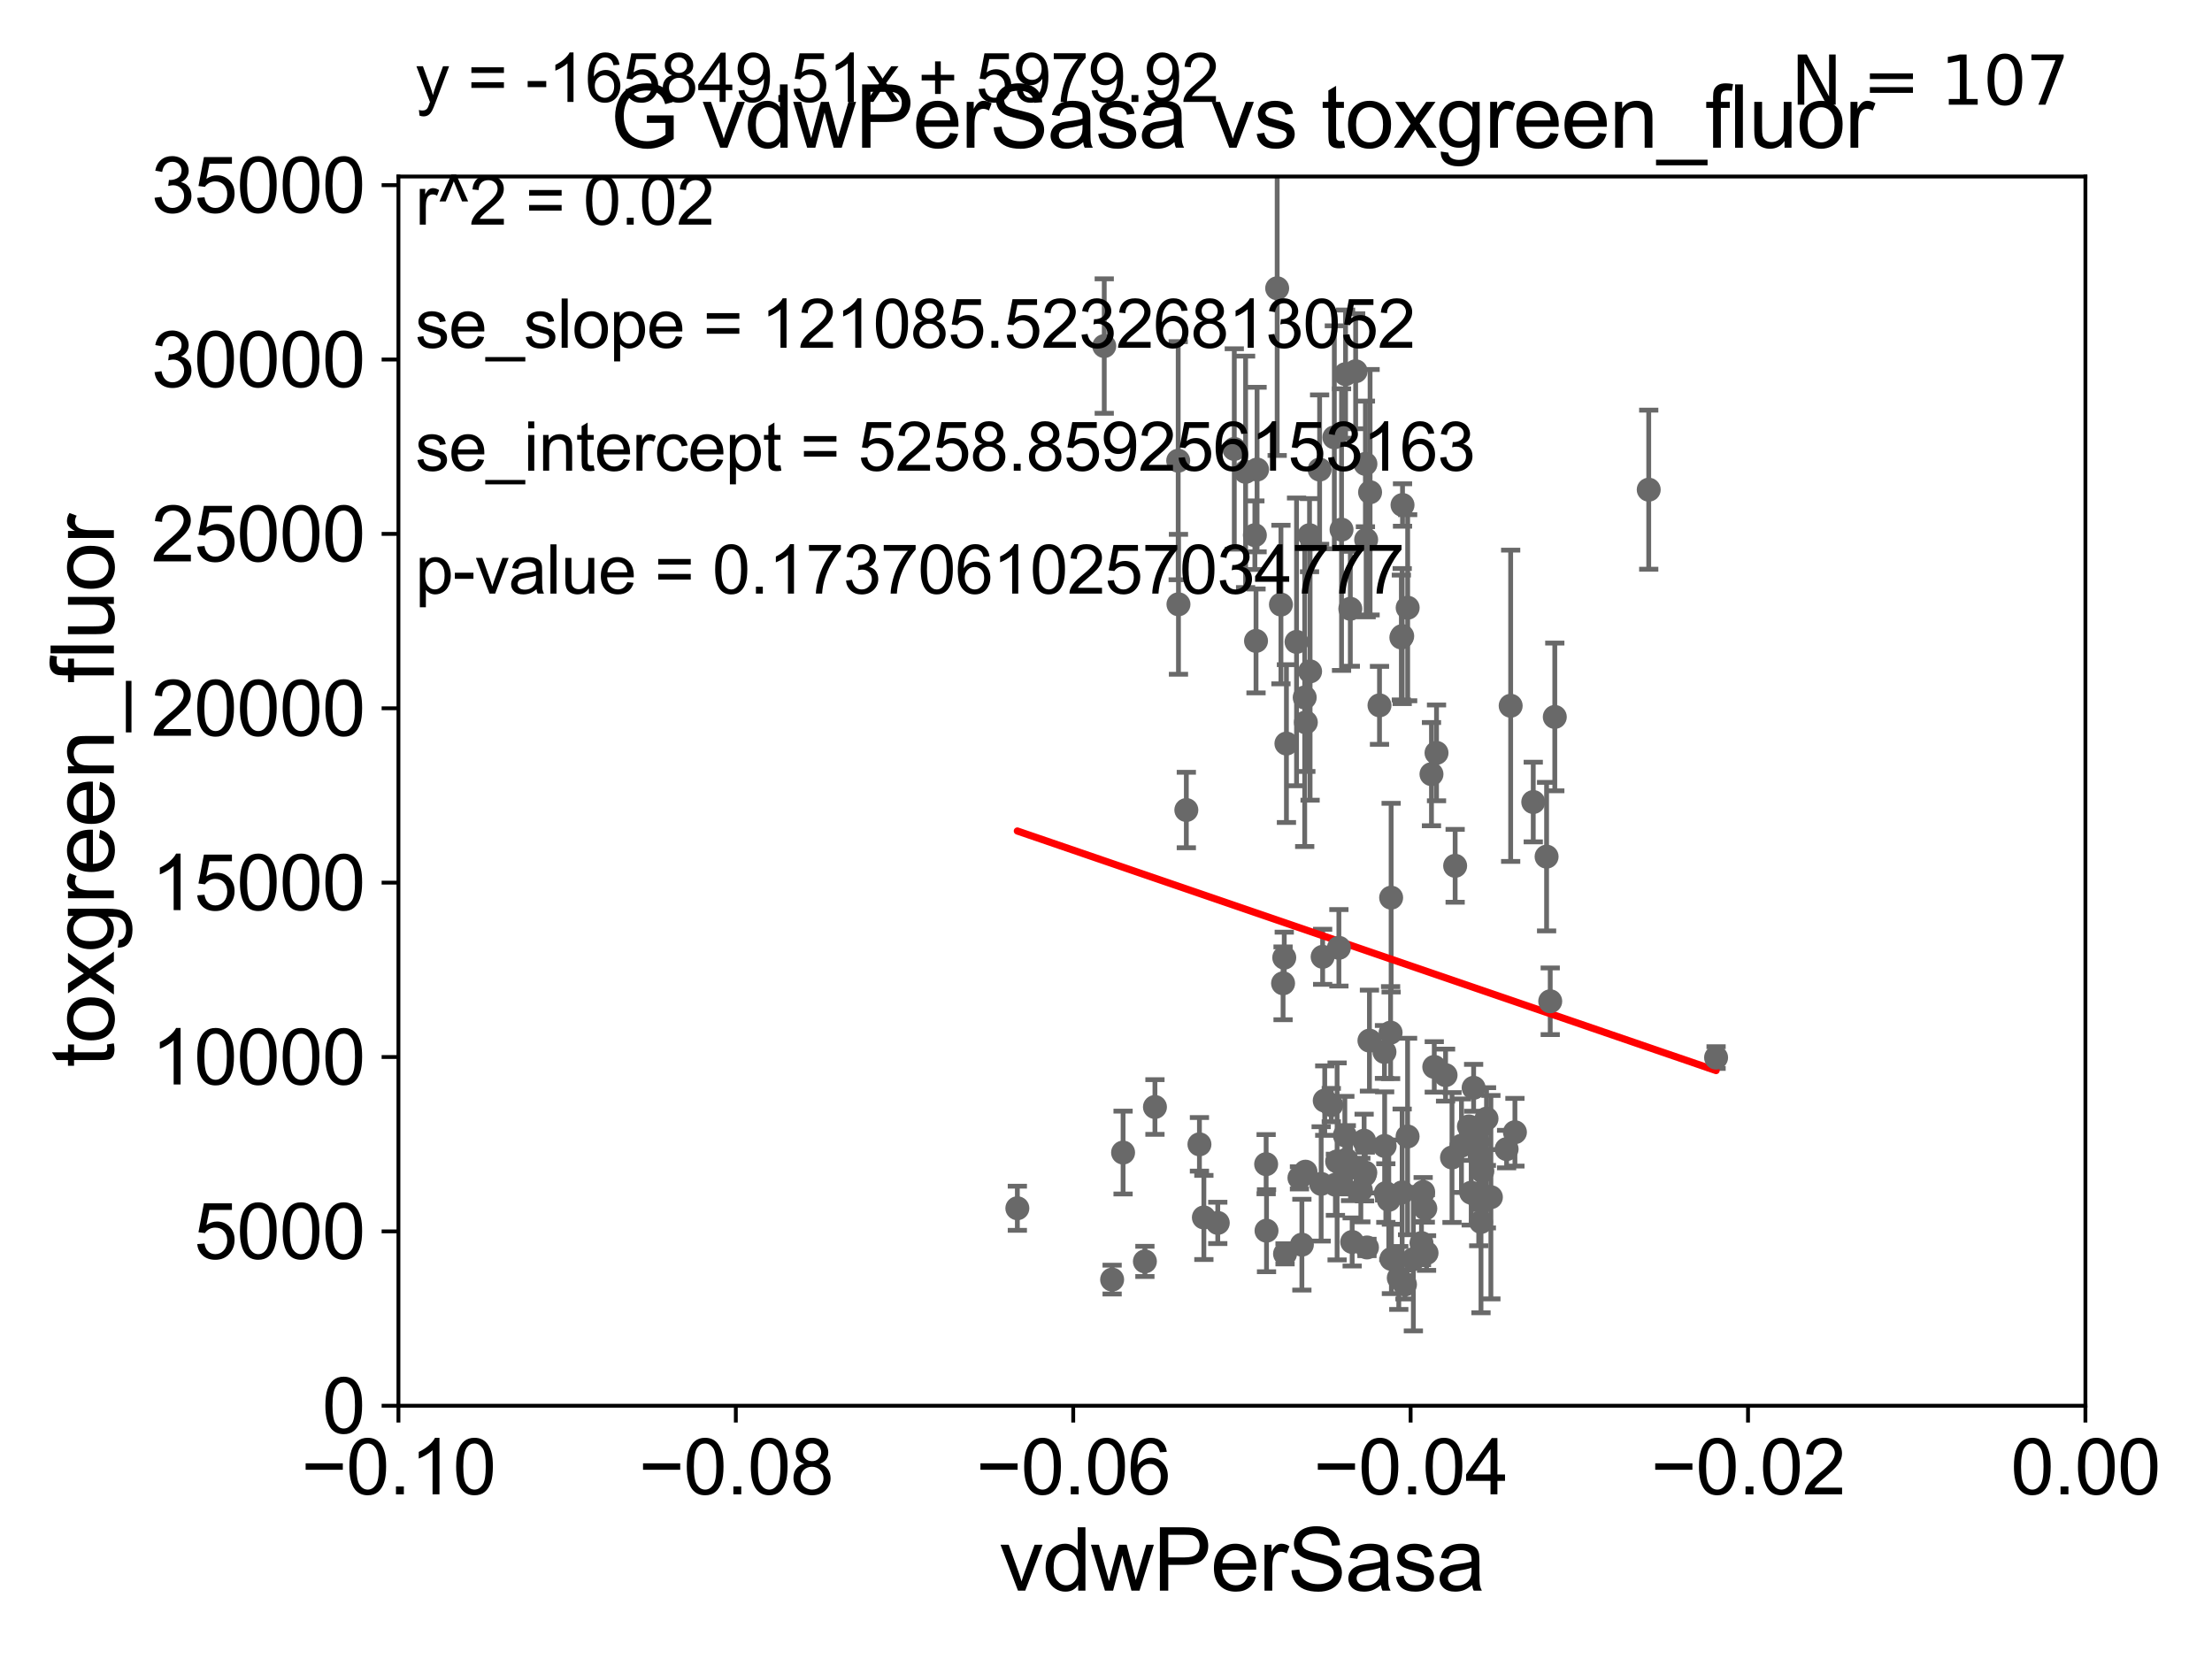 <?xml version="1.0" encoding="utf-8" standalone="no"?>
<!DOCTYPE svg PUBLIC "-//W3C//DTD SVG 1.1//EN"
  "http://www.w3.org/Graphics/SVG/1.1/DTD/svg11.dtd">
<svg xmlns:xlink="http://www.w3.org/1999/xlink" width="460.8pt" height="345.6pt" viewBox="0 0 460.8 345.6" xmlns="http://www.w3.org/2000/svg" version="1.1">
 <defs>
  <style type="text/css">*{stroke-linejoin: round; stroke-linecap: butt}</style>
 </defs>
 <g id="figure_1">
  <g id="patch_1">
   <path d="M 0 345.6 
L 460.8 345.6 
L 460.8 0 
L 0 0 
z
" style="fill: #ffffff"/>
  </g>
  <g id="axes_1">
   <g id="patch_2">
    <path d="M 83 292.84 
L 434.43 292.84 
L 434.43 36.775 
L 83 36.775 
z
" style="fill: #ffffff"/>
   </g>
   <g id="PathCollection_1">
    <defs>
     <path id="me2d7646de7" d="M 0 1.118 
C 0.297 1.118 0.581 1 0.791 0.791 
C 1 0.581 1.118 0.297 1.118 0 
C 1.118 -0.297 1 -0.581 0.791 -0.791 
C 0.581 -1 0.297 -1.118 0 -1.118 
C -0.297 -1.118 -0.581 -1 -0.791 -0.791 
C -1 -0.581 -1.118 -0.297 -1.118 0 
C -1.118 0.297 -1 0.581 -0.791 0.791 
C -0.581 1 -0.297 1.118 0 1.118 
z
" style="stroke: #696969"/>
    </defs>
    <g clip-path="url(#pa371f2eb17)">
     <use xlink:href="#me2d7646de7" x="272.799" y="111.488" style="fill: #696969; stroke: #696969"/>
     <use xlink:href="#me2d7646de7" x="284.268" y="244.763" style="fill: #696969; stroke: #696969"/>
     <use xlink:href="#me2d7646de7" x="263.839" y="256.375" style="fill: #696969; stroke: #696969"/>
     <use xlink:href="#me2d7646de7" x="310.58" y="249.395" style="fill: #696969; stroke: #696969"/>
     <use xlink:href="#me2d7646de7" x="271.795" y="145.302" style="fill: #696969; stroke: #696969"/>
     <use xlink:href="#me2d7646de7" x="280.459" y="241.603" style="fill: #696969; stroke: #696969"/>
     <use xlink:href="#me2d7646de7" x="240.597" y="230.605" style="fill: #696969; stroke: #696969"/>
     <use xlink:href="#me2d7646de7" x="308.519" y="254.553" style="fill: #696969; stroke: #696969"/>
     <use xlink:href="#me2d7646de7" x="289.687" y="215.115" style="fill: #696969; stroke: #696969"/>
     <use xlink:href="#me2d7646de7" x="238.504" y="262.775" style="fill: #696969; stroke: #696969"/>
     <use xlink:href="#me2d7646de7" x="267.698" y="261.202" style="fill: #696969; stroke: #696969"/>
     <use xlink:href="#me2d7646de7" x="263.761" y="242.52" style="fill: #696969; stroke: #696969"/>
     <use xlink:href="#me2d7646de7" x="292.684" y="267.577" style="fill: #696969; stroke: #696969"/>
     <use xlink:href="#me2d7646de7" x="278.192" y="246.802" style="fill: #696969; stroke: #696969"/>
     <use xlink:href="#me2d7646de7" x="309.634" y="249.287" style="fill: #696969; stroke: #696969"/>
     <use xlink:href="#me2d7646de7" x="281.681" y="258.724" style="fill: #696969; stroke: #696969"/>
     <use xlink:href="#me2d7646de7" x="288.447" y="238.724" style="fill: #696969; stroke: #696969"/>
     <use xlink:href="#me2d7646de7" x="302.478" y="241.129" style="fill: #696969; stroke: #696969"/>
     <use xlink:href="#me2d7646de7" x="308.801" y="243.965" style="fill: #696969; stroke: #696969"/>
     <use xlink:href="#me2d7646de7" x="280.156" y="236.513" style="fill: #696969; stroke: #696969"/>
     <use xlink:href="#me2d7646de7" x="233.958" y="240.098" style="fill: #696969; stroke: #696969"/>
     <use xlink:href="#me2d7646de7" x="291.928" y="132.803" style="fill: #696969; stroke: #696969"/>
     <use xlink:href="#me2d7646de7" x="271.958" y="244.082" style="fill: #696969; stroke: #696969"/>
     <use xlink:href="#me2d7646de7" x="289.308" y="249.948" style="fill: #696969; stroke: #696969"/>
     <use xlink:href="#me2d7646de7" x="314.7" y="147.023" style="fill: #696969; stroke: #696969"/>
     <use xlink:href="#me2d7646de7" x="296.472" y="248.31" style="fill: #696969; stroke: #696969"/>
     <use xlink:href="#me2d7646de7" x="253.684" y="254.754" style="fill: #696969; stroke: #696969"/>
     <use xlink:href="#me2d7646de7" x="298.785" y="222.257" style="fill: #696969; stroke: #696969"/>
     <use xlink:href="#me2d7646de7" x="284.418" y="244.276" style="fill: #696969; stroke: #696969"/>
     <use xlink:href="#me2d7646de7" x="297.176" y="261.029" style="fill: #696969; stroke: #696969"/>
     <use xlink:href="#me2d7646de7" x="289.799" y="186.998" style="fill: #696969; stroke: #696969"/>
     <use xlink:href="#me2d7646de7" x="281.341" y="243.238" style="fill: #696969; stroke: #696969"/>
     <use xlink:href="#me2d7646de7" x="261.652" y="133.517" style="fill: #696969; stroke: #696969"/>
     <use xlink:href="#me2d7646de7" x="284.765" y="259.868" style="fill: #696969; stroke: #696969"/>
     <use xlink:href="#me2d7646de7" x="291.393" y="266.224" style="fill: #696969; stroke: #696969"/>
     <use xlink:href="#me2d7646de7" x="306.007" y="234.657" style="fill: #696969; stroke: #696969"/>
     <use xlink:href="#me2d7646de7" x="299.253" y="156.841" style="fill: #696969; stroke: #696969"/>
     <use xlink:href="#me2d7646de7" x="357.491" y="220.313" style="fill: #696969; stroke: #696969"/>
     <use xlink:href="#me2d7646de7" x="307.831" y="237.866" style="fill: #696969; stroke: #696969"/>
     <use xlink:href="#me2d7646de7" x="304.451" y="238.669" style="fill: #696969; stroke: #696969"/>
     <use xlink:href="#me2d7646de7" x="284.172" y="237.626" style="fill: #696969; stroke: #696969"/>
     <use xlink:href="#me2d7646de7" x="306.983" y="226.608" style="fill: #696969; stroke: #696969"/>
     <use xlink:href="#me2d7646de7" x="319.406" y="167.075" style="fill: #696969; stroke: #696969"/>
     <use xlink:href="#me2d7646de7" x="308.046" y="249.635" style="fill: #696969; stroke: #696969"/>
     <use xlink:href="#me2d7646de7" x="306.481" y="248.462" style="fill: #696969; stroke: #696969"/>
     <use xlink:href="#me2d7646de7" x="289.857" y="262.261" style="fill: #696969; stroke: #696969"/>
     <use xlink:href="#me2d7646de7" x="343.461" y="102.009" style="fill: #696969; stroke: #696969"/>
     <use xlink:href="#me2d7646de7" x="296.118" y="258.954" style="fill: #696969; stroke: #696969"/>
     <use xlink:href="#me2d7646de7" x="323.892" y="149.352" style="fill: #696969; stroke: #696969"/>
     <use xlink:href="#me2d7646de7" x="322.94" y="208.583" style="fill: #696969; stroke: #696969"/>
     <use xlink:href="#me2d7646de7" x="301.139" y="223.968" style="fill: #696969; stroke: #696969"/>
     <use xlink:href="#me2d7646de7" x="292.094" y="248.393" style="fill: #696969; stroke: #696969"/>
     <use xlink:href="#me2d7646de7" x="270.699" y="245.369" style="fill: #696969; stroke: #696969"/>
     <use xlink:href="#me2d7646de7" x="275.221" y="246.625" style="fill: #696969; stroke: #696969"/>
     <use xlink:href="#me2d7646de7" x="267.287" y="204.84" style="fill: #696969; stroke: #696969"/>
     <use xlink:href="#me2d7646de7" x="278.544" y="241.941" style="fill: #696969; stroke: #696969"/>
     <use xlink:href="#me2d7646de7" x="271.206" y="259.287" style="fill: #696969; stroke: #696969"/>
     <use xlink:href="#me2d7646de7" x="322.183" y="178.452" style="fill: #696969; stroke: #696969"/>
     <use xlink:href="#me2d7646de7" x="288.693" y="248.535" style="fill: #696969; stroke: #696969"/>
     <use xlink:href="#me2d7646de7" x="315.587" y="235.862" style="fill: #696969; stroke: #696969"/>
     <use xlink:href="#me2d7646de7" x="303.134" y="180.365" style="fill: #696969; stroke: #696969"/>
     <use xlink:href="#me2d7646de7" x="293.243" y="126.6" style="fill: #696969; stroke: #696969"/>
     <use xlink:href="#me2d7646de7" x="294.431" y="262.308" style="fill: #696969; stroke: #696969"/>
     <use xlink:href="#me2d7646de7" x="283.49" y="247.912" style="fill: #696969; stroke: #696969"/>
     <use xlink:href="#me2d7646de7" x="250.789" y="253.619" style="fill: #696969; stroke: #696969"/>
     <use xlink:href="#me2d7646de7" x="285.279" y="216.78" style="fill: #696969; stroke: #696969"/>
     <use xlink:href="#me2d7646de7" x="309.67" y="233.038" style="fill: #696969; stroke: #696969"/>
     <use xlink:href="#me2d7646de7" x="313.855" y="239.38" style="fill: #696969; stroke: #696969"/>
     <use xlink:href="#me2d7646de7" x="298.202" y="161.27" style="fill: #696969; stroke: #696969"/>
     <use xlink:href="#me2d7646de7" x="308.271" y="240.9" style="fill: #696969; stroke: #696969"/>
     <use xlink:href="#me2d7646de7" x="285.413" y="102.541" style="fill: #696969; stroke: #696969"/>
     <use xlink:href="#me2d7646de7" x="284.594" y="112.428" style="fill: #696969; stroke: #696969"/>
     <use xlink:href="#me2d7646de7" x="274.9" y="97.821" style="fill: #696969; stroke: #696969"/>
     <use xlink:href="#me2d7646de7" x="278.916" y="197.448" style="fill: #696969; stroke: #696969"/>
     <use xlink:href="#me2d7646de7" x="272.031" y="150.485" style="fill: #696969; stroke: #696969"/>
     <use xlink:href="#me2d7646de7" x="266.844" y="125.939" style="fill: #696969; stroke: #696969"/>
     <use xlink:href="#me2d7646de7" x="275.967" y="229.276" style="fill: #696969; stroke: #696969"/>
     <use xlink:href="#me2d7646de7" x="282.407" y="77.339" style="fill: #696969; stroke: #696969"/>
     <use xlink:href="#me2d7646de7" x="247.135" y="168.741" style="fill: #696969; stroke: #696969"/>
     <use xlink:href="#me2d7646de7" x="279.467" y="110.328" style="fill: #696969; stroke: #696969"/>
     <use xlink:href="#me2d7646de7" x="270.095" y="133.718" style="fill: #696969; stroke: #696969"/>
     <use xlink:href="#me2d7646de7" x="245.496" y="125.886" style="fill: #696969; stroke: #696969"/>
     <use xlink:href="#me2d7646de7" x="292.171" y="105.2" style="fill: #696969; stroke: #696969"/>
     <use xlink:href="#me2d7646de7" x="266.059" y="60.054" style="fill: #696969; stroke: #696969"/>
     <use xlink:href="#me2d7646de7" x="231.677" y="266.561" style="fill: #696969; stroke: #696969"/>
     <use xlink:href="#me2d7646de7" x="267.534" y="199.497" style="fill: #696969; stroke: #696969"/>
     <use xlink:href="#me2d7646de7" x="245.44" y="95.974" style="fill: #696969; stroke: #696969"/>
     <use xlink:href="#me2d7646de7" x="293.225" y="236.751" style="fill: #696969; stroke: #696969"/>
     <use xlink:href="#me2d7646de7" x="277.331" y="230.209" style="fill: #696969; stroke: #696969"/>
     <use xlink:href="#me2d7646de7" x="296.918" y="251.745" style="fill: #696969; stroke: #696969"/>
     <use xlink:href="#me2d7646de7" x="261.872" y="97.813" style="fill: #696969; stroke: #696969"/>
     <use xlink:href="#me2d7646de7" x="272.916" y="139.863" style="fill: #696969; stroke: #696969"/>
     <use xlink:href="#me2d7646de7" x="275.53" y="199.322" style="fill: #696969; stroke: #696969"/>
     <use xlink:href="#me2d7646de7" x="249.865" y="238.386" style="fill: #696969; stroke: #696969"/>
     <use xlink:href="#me2d7646de7" x="259.479" y="98.294" style="fill: #696969; stroke: #696969"/>
     <use xlink:href="#me2d7646de7" x="292.105" y="132.506" style="fill: #696969; stroke: #696969"/>
     <use xlink:href="#me2d7646de7" x="257.126" y="93.526" style="fill: #696969; stroke: #696969"/>
     <use xlink:href="#me2d7646de7" x="261.413" y="111.489" style="fill: #696969; stroke: #696969"/>
     <use xlink:href="#me2d7646de7" x="277.967" y="91.102" style="fill: #696969; stroke: #696969"/>
     <use xlink:href="#me2d7646de7" x="211.933" y="251.703" style="fill: #696969; stroke: #696969"/>
     <use xlink:href="#me2d7646de7" x="288.41" y="219.143" style="fill: #696969; stroke: #696969"/>
     <use xlink:href="#me2d7646de7" x="287.375" y="146.936" style="fill: #696969; stroke: #696969"/>
     <use xlink:href="#me2d7646de7" x="281.296" y="126.822" style="fill: #696969; stroke: #696969"/>
     <use xlink:href="#me2d7646de7" x="280.304" y="77.939" style="fill: #696969; stroke: #696969"/>
     <use xlink:href="#me2d7646de7" x="230.036" y="72.091" style="fill: #696969; stroke: #696969"/>
     <use xlink:href="#me2d7646de7" x="284.442" y="96.642" style="fill: #696969; stroke: #696969"/>
     <use xlink:href="#me2d7646de7" x="267.987" y="154.9" style="fill: #696969; stroke: #696969"/>
    </g>
   </g>
   <g id="matplotlib.axis_1">
    <g id="xtick_1">
     <g id="line2d_1">
      <defs>
       <path id="m63854934ed" d="M 0 0 
L 0 3.5 
" style="stroke: #000000; stroke-width: 0.8"/>
      </defs>
      <g>
       <use xlink:href="#m63854934ed" x="83" y="292.84" style="stroke: #000000; stroke-width: 0.8"/>
      </g>
     </g>
     <g id="text_1">
      <!-- −0.10 -->
      <g transform="translate(62.759 311.293)scale(0.16 -0.16)">
       <defs>
        <path id="ArialMT-2212" d="M 3381 1997 
L 356 1997 
L 356 2522 
L 3381 2522 
L 3381 1997 
z
" transform="scale(0.016)"/>
        <path id="ArialMT-30" d="M 266 2259 
Q 266 3072 433 3567 
Q 600 4063 929 4331 
Q 1259 4600 1759 4600 
Q 2128 4600 2406 4451 
Q 2684 4303 2865 4023 
Q 3047 3744 3150 3342 
Q 3253 2941 3253 2259 
Q 3253 1453 3087 958 
Q 2922 463 2592 192 
Q 2263 -78 1759 -78 
Q 1097 -78 719 397 
Q 266 969 266 2259 
z
M 844 2259 
Q 844 1131 1108 757 
Q 1372 384 1759 384 
Q 2147 384 2411 759 
Q 2675 1134 2675 2259 
Q 2675 3391 2411 3762 
Q 2147 4134 1753 4134 
Q 1366 4134 1134 3806 
Q 844 3388 844 2259 
z
" transform="scale(0.016)"/>
        <path id="ArialMT-2e" d="M 581 0 
L 581 641 
L 1222 641 
L 1222 0 
L 581 0 
z
" transform="scale(0.016)"/>
        <path id="ArialMT-31" d="M 2384 0 
L 1822 0 
L 1822 3584 
Q 1619 3391 1289 3197 
Q 959 3003 697 2906 
L 697 3450 
Q 1169 3672 1522 3987 
Q 1875 4303 2022 4600 
L 2384 4600 
L 2384 0 
z
" transform="scale(0.016)"/>
       </defs>
       <use xlink:href="#ArialMT-2212"/>
       <use xlink:href="#ArialMT-30" x="58.398"/>
       <use xlink:href="#ArialMT-2e" x="114.014"/>
       <use xlink:href="#ArialMT-31" x="141.797"/>
       <use xlink:href="#ArialMT-30" x="197.412"/>
      </g>
     </g>
    </g>
    <g id="xtick_2">
     <g id="line2d_2">
      <g>
       <use xlink:href="#m63854934ed" x="153.286" y="292.84" style="stroke: #000000; stroke-width: 0.8"/>
      </g>
     </g>
     <g id="text_2">
      <!-- −0.08 -->
      <g transform="translate(133.045 311.293)scale(0.16 -0.16)">
       <defs>
        <path id="ArialMT-38" d="M 1131 2484 
Q 781 2613 612 2850 
Q 444 3088 444 3419 
Q 444 3919 803 4259 
Q 1163 4600 1759 4600 
Q 2359 4600 2725 4251 
Q 3091 3903 3091 3403 
Q 3091 3084 2923 2848 
Q 2756 2613 2416 2484 
Q 2838 2347 3058 2040 
Q 3278 1734 3278 1309 
Q 3278 722 2862 322 
Q 2447 -78 1769 -78 
Q 1091 -78 675 323 
Q 259 725 259 1325 
Q 259 1772 486 2073 
Q 713 2375 1131 2484 
z
M 1019 3438 
Q 1019 3113 1228 2906 
Q 1438 2700 1772 2700 
Q 2097 2700 2305 2904 
Q 2513 3109 2513 3406 
Q 2513 3716 2298 3927 
Q 2084 4138 1766 4138 
Q 1444 4138 1231 3931 
Q 1019 3725 1019 3438 
z
M 838 1322 
Q 838 1081 952 856 
Q 1066 631 1291 507 
Q 1516 384 1775 384 
Q 2178 384 2440 643 
Q 2703 903 2703 1303 
Q 2703 1709 2433 1975 
Q 2163 2241 1756 2241 
Q 1359 2241 1098 1978 
Q 838 1716 838 1322 
z
" transform="scale(0.016)"/>
       </defs>
       <use xlink:href="#ArialMT-2212"/>
       <use xlink:href="#ArialMT-30" x="58.398"/>
       <use xlink:href="#ArialMT-2e" x="114.014"/>
       <use xlink:href="#ArialMT-30" x="141.797"/>
       <use xlink:href="#ArialMT-38" x="197.412"/>
      </g>
     </g>
    </g>
    <g id="xtick_3">
     <g id="line2d_3">
      <g>
       <use xlink:href="#m63854934ed" x="223.572" y="292.84" style="stroke: #000000; stroke-width: 0.8"/>
      </g>
     </g>
     <g id="text_3">
      <!-- −0.06 -->
      <g transform="translate(203.331 311.293)scale(0.16 -0.16)">
       <defs>
        <path id="ArialMT-36" d="M 3184 3459 
L 2625 3416 
Q 2550 3747 2413 3897 
Q 2184 4138 1850 4138 
Q 1581 4138 1378 3988 
Q 1113 3794 959 3422 
Q 806 3050 800 2363 
Q 1003 2672 1297 2822 
Q 1591 2972 1913 2972 
Q 2475 2972 2870 2558 
Q 3266 2144 3266 1488 
Q 3266 1056 3080 686 
Q 2894 316 2569 119 
Q 2244 -78 1831 -78 
Q 1128 -78 684 439 
Q 241 956 241 2144 
Q 241 3472 731 4075 
Q 1159 4600 1884 4600 
Q 2425 4600 2770 4297 
Q 3116 3994 3184 3459 
z
M 888 1484 
Q 888 1194 1011 928 
Q 1134 663 1356 523 
Q 1578 384 1822 384 
Q 2178 384 2434 671 
Q 2691 959 2691 1453 
Q 2691 1928 2437 2201 
Q 2184 2475 1800 2475 
Q 1419 2475 1153 2201 
Q 888 1928 888 1484 
z
" transform="scale(0.016)"/>
       </defs>
       <use xlink:href="#ArialMT-2212"/>
       <use xlink:href="#ArialMT-30" x="58.398"/>
       <use xlink:href="#ArialMT-2e" x="114.014"/>
       <use xlink:href="#ArialMT-30" x="141.797"/>
       <use xlink:href="#ArialMT-36" x="197.412"/>
      </g>
     </g>
    </g>
    <g id="xtick_4">
     <g id="line2d_4">
      <g>
       <use xlink:href="#m63854934ed" x="293.858" y="292.84" style="stroke: #000000; stroke-width: 0.8"/>
      </g>
     </g>
     <g id="text_4">
      <!-- −0.04 -->
      <g transform="translate(273.617 311.293)scale(0.16 -0.16)">
       <defs>
        <path id="ArialMT-34" d="M 2069 0 
L 2069 1097 
L 81 1097 
L 81 1613 
L 2172 4581 
L 2631 4581 
L 2631 1613 
L 3250 1613 
L 3250 1097 
L 2631 1097 
L 2631 0 
L 2069 0 
z
M 2069 1613 
L 2069 3678 
L 634 1613 
L 2069 1613 
z
" transform="scale(0.016)"/>
       </defs>
       <use xlink:href="#ArialMT-2212"/>
       <use xlink:href="#ArialMT-30" x="58.398"/>
       <use xlink:href="#ArialMT-2e" x="114.014"/>
       <use xlink:href="#ArialMT-30" x="141.797"/>
       <use xlink:href="#ArialMT-34" x="197.412"/>
      </g>
     </g>
    </g>
    <g id="xtick_5">
     <g id="line2d_5">
      <g>
       <use xlink:href="#m63854934ed" x="364.144" y="292.84" style="stroke: #000000; stroke-width: 0.8"/>
      </g>
     </g>
     <g id="text_5">
      <!-- −0.02 -->
      <g transform="translate(343.903 311.293)scale(0.16 -0.16)">
       <defs>
        <path id="ArialMT-32" d="M 3222 541 
L 3222 0 
L 194 0 
Q 188 203 259 391 
Q 375 700 629 1000 
Q 884 1300 1366 1694 
Q 2113 2306 2375 2664 
Q 2638 3022 2638 3341 
Q 2638 3675 2398 3904 
Q 2159 4134 1775 4134 
Q 1369 4134 1125 3890 
Q 881 3647 878 3216 
L 300 3275 
Q 359 3922 746 4261 
Q 1134 4600 1788 4600 
Q 2447 4600 2831 4234 
Q 3216 3869 3216 3328 
Q 3216 3053 3103 2787 
Q 2991 2522 2730 2228 
Q 2469 1934 1863 1422 
Q 1356 997 1212 845 
Q 1069 694 975 541 
L 3222 541 
z
" transform="scale(0.016)"/>
       </defs>
       <use xlink:href="#ArialMT-2212"/>
       <use xlink:href="#ArialMT-30" x="58.398"/>
       <use xlink:href="#ArialMT-2e" x="114.014"/>
       <use xlink:href="#ArialMT-30" x="141.797"/>
       <use xlink:href="#ArialMT-32" x="197.412"/>
      </g>
     </g>
    </g>
    <g id="xtick_6">
     <g id="line2d_6">
      <g>
       <use xlink:href="#m63854934ed" x="434.43" y="292.84" style="stroke: #000000; stroke-width: 0.8"/>
      </g>
     </g>
     <g id="text_6">
      <!-- 0.00 -->
      <g transform="translate(418.861 311.293)scale(0.16 -0.16)">
       <use xlink:href="#ArialMT-30"/>
       <use xlink:href="#ArialMT-2e" x="55.615"/>
       <use xlink:href="#ArialMT-30" x="83.398"/>
       <use xlink:href="#ArialMT-30" x="139.014"/>
      </g>
     </g>
    </g>
    <g id="text_7">
     <!-- vdwPerSasa -->
     <g transform="translate(208.193 331.357)scale(0.18 -0.18)">
      <defs>
       <path id="ArialMT-76" d="M 1344 0 
L 81 3319 
L 675 3319 
L 1388 1331 
Q 1503 1009 1600 663 
Q 1675 925 1809 1294 
L 2547 3319 
L 3125 3319 
L 1869 0 
L 1344 0 
z
" transform="scale(0.016)"/>
       <path id="ArialMT-64" d="M 2575 0 
L 2575 419 
Q 2259 -75 1647 -75 
Q 1250 -75 917 144 
Q 584 363 401 755 
Q 219 1147 219 1656 
Q 219 2153 384 2558 
Q 550 2963 881 3178 
Q 1213 3394 1622 3394 
Q 1922 3394 2156 3267 
Q 2391 3141 2538 2938 
L 2538 4581 
L 3097 4581 
L 3097 0 
L 2575 0 
z
M 797 1656 
Q 797 1019 1065 703 
Q 1334 388 1700 388 
Q 2069 388 2326 689 
Q 2584 991 2584 1609 
Q 2584 2291 2321 2609 
Q 2059 2928 1675 2928 
Q 1300 2928 1048 2622 
Q 797 2316 797 1656 
z
" transform="scale(0.016)"/>
       <path id="ArialMT-77" d="M 1034 0 
L 19 3319 
L 600 3319 
L 1128 1403 
L 1325 691 
Q 1338 744 1497 1375 
L 2025 3319 
L 2603 3319 
L 3100 1394 
L 3266 759 
L 3456 1400 
L 4025 3319 
L 4572 3319 
L 3534 0 
L 2950 0 
L 2422 1988 
L 2294 2553 
L 1622 0 
L 1034 0 
z
" transform="scale(0.016)"/>
       <path id="ArialMT-50" d="M 494 0 
L 494 4581 
L 2222 4581 
Q 2678 4581 2919 4538 
Q 3256 4481 3484 4323 
Q 3713 4166 3852 3881 
Q 3991 3597 3991 3256 
Q 3991 2672 3619 2267 
Q 3247 1863 2275 1863 
L 1100 1863 
L 1100 0 
L 494 0 
z
M 1100 2403 
L 2284 2403 
Q 2872 2403 3119 2622 
Q 3366 2841 3366 3238 
Q 3366 3525 3220 3729 
Q 3075 3934 2838 4000 
Q 2684 4041 2272 4041 
L 1100 4041 
L 1100 2403 
z
" transform="scale(0.016)"/>
       <path id="ArialMT-65" d="M 2694 1069 
L 3275 997 
Q 3138 488 2766 206 
Q 2394 -75 1816 -75 
Q 1088 -75 661 373 
Q 234 822 234 1631 
Q 234 2469 665 2931 
Q 1097 3394 1784 3394 
Q 2450 3394 2872 2941 
Q 3294 2488 3294 1666 
Q 3294 1616 3291 1516 
L 816 1516 
Q 847 969 1125 678 
Q 1403 388 1819 388 
Q 2128 388 2347 550 
Q 2566 713 2694 1069 
z
M 847 1978 
L 2700 1978 
Q 2663 2397 2488 2606 
Q 2219 2931 1791 2931 
Q 1403 2931 1139 2672 
Q 875 2413 847 1978 
z
" transform="scale(0.016)"/>
       <path id="ArialMT-72" d="M 416 0 
L 416 3319 
L 922 3319 
L 922 2816 
Q 1116 3169 1280 3281 
Q 1444 3394 1641 3394 
Q 1925 3394 2219 3213 
L 2025 2691 
Q 1819 2813 1613 2813 
Q 1428 2813 1281 2702 
Q 1134 2591 1072 2394 
Q 978 2094 978 1738 
L 978 0 
L 416 0 
z
" transform="scale(0.016)"/>
       <path id="ArialMT-53" d="M 288 1472 
L 859 1522 
Q 900 1178 1048 958 
Q 1197 738 1509 602 
Q 1822 466 2213 466 
Q 2559 466 2825 569 
Q 3091 672 3220 851 
Q 3350 1031 3350 1244 
Q 3350 1459 3225 1620 
Q 3100 1781 2813 1891 
Q 2628 1963 1997 2114 
Q 1366 2266 1113 2400 
Q 784 2572 623 2826 
Q 463 3081 463 3397 
Q 463 3744 659 4045 
Q 856 4347 1234 4503 
Q 1613 4659 2075 4659 
Q 2584 4659 2973 4495 
Q 3363 4331 3572 4012 
Q 3781 3694 3797 3291 
L 3216 3247 
Q 3169 3681 2898 3903 
Q 2628 4125 2100 4125 
Q 1550 4125 1298 3923 
Q 1047 3722 1047 3438 
Q 1047 3191 1225 3031 
Q 1400 2872 2139 2705 
Q 2878 2538 3153 2413 
Q 3553 2228 3743 1945 
Q 3934 1663 3934 1294 
Q 3934 928 3725 604 
Q 3516 281 3123 101 
Q 2731 -78 2241 -78 
Q 1619 -78 1198 103 
Q 778 284 539 648 
Q 300 1013 288 1472 
z
" transform="scale(0.016)"/>
       <path id="ArialMT-61" d="M 2588 409 
Q 2275 144 1986 34 
Q 1697 -75 1366 -75 
Q 819 -75 525 192 
Q 231 459 231 875 
Q 231 1119 342 1320 
Q 453 1522 633 1644 
Q 813 1766 1038 1828 
Q 1203 1872 1538 1913 
Q 2219 1994 2541 2106 
Q 2544 2222 2544 2253 
Q 2544 2597 2384 2738 
Q 2169 2928 1744 2928 
Q 1347 2928 1158 2789 
Q 969 2650 878 2297 
L 328 2372 
Q 403 2725 575 2942 
Q 747 3159 1072 3276 
Q 1397 3394 1825 3394 
Q 2250 3394 2515 3294 
Q 2781 3194 2906 3042 
Q 3031 2891 3081 2659 
Q 3109 2516 3109 2141 
L 3109 1391 
Q 3109 606 3145 398 
Q 3181 191 3288 0 
L 2700 0 
Q 2613 175 2588 409 
z
M 2541 1666 
Q 2234 1541 1622 1453 
Q 1275 1403 1131 1340 
Q 988 1278 909 1158 
Q 831 1038 831 891 
Q 831 666 1001 516 
Q 1172 366 1500 366 
Q 1825 366 2078 508 
Q 2331 650 2450 897 
Q 2541 1088 2541 1459 
L 2541 1666 
z
" transform="scale(0.016)"/>
       <path id="ArialMT-73" d="M 197 991 
L 753 1078 
Q 800 744 1014 566 
Q 1228 388 1613 388 
Q 2000 388 2187 545 
Q 2375 703 2375 916 
Q 2375 1106 2209 1216 
Q 2094 1291 1634 1406 
Q 1016 1563 777 1677 
Q 538 1791 414 1992 
Q 291 2194 291 2438 
Q 291 2659 392 2848 
Q 494 3038 669 3163 
Q 800 3259 1026 3326 
Q 1253 3394 1513 3394 
Q 1903 3394 2198 3281 
Q 2494 3169 2634 2976 
Q 2775 2784 2828 2463 
L 2278 2388 
Q 2241 2644 2061 2787 
Q 1881 2931 1553 2931 
Q 1166 2931 1000 2803 
Q 834 2675 834 2503 
Q 834 2394 903 2306 
Q 972 2216 1119 2156 
Q 1203 2125 1616 2013 
Q 2213 1853 2448 1751 
Q 2684 1650 2818 1456 
Q 2953 1263 2953 975 
Q 2953 694 2789 445 
Q 2625 197 2315 61 
Q 2006 -75 1616 -75 
Q 969 -75 630 194 
Q 291 463 197 991 
z
" transform="scale(0.016)"/>
      </defs>
      <use xlink:href="#ArialMT-76"/>
      <use xlink:href="#ArialMT-64" x="50"/>
      <use xlink:href="#ArialMT-77" x="105.615"/>
      <use xlink:href="#ArialMT-50" x="177.832"/>
      <use xlink:href="#ArialMT-65" x="244.531"/>
      <use xlink:href="#ArialMT-72" x="300.146"/>
      <use xlink:href="#ArialMT-53" x="333.447"/>
      <use xlink:href="#ArialMT-61" x="400.146"/>
      <use xlink:href="#ArialMT-73" x="455.762"/>
      <use xlink:href="#ArialMT-61" x="505.762"/>
     </g>
    </g>
   </g>
   <g id="matplotlib.axis_2">
    <g id="ytick_1">
     <g id="line2d_7">
      <defs>
       <path id="mb3b9983734" d="M 0 0 
L -3.5 0 
" style="stroke: #000000; stroke-width: 0.8"/>
      </defs>
      <g>
       <use xlink:href="#mb3b9983734" x="83" y="292.84" style="stroke: #000000; stroke-width: 0.8"/>
      </g>
     </g>
     <g id="text_8">
      <!-- 0 -->
      <g transform="translate(67.103 298.566)scale(0.16 -0.16)">
       <use xlink:href="#ArialMT-30"/>
      </g>
     </g>
    </g>
    <g id="ytick_2">
     <g id="line2d_8">
      <g>
       <use xlink:href="#mb3b9983734" x="83" y="256.516" style="stroke: #000000; stroke-width: 0.8"/>
      </g>
     </g>
     <g id="text_9">
      <!-- 5000 -->
      <g transform="translate(40.41 262.242)scale(0.16 -0.16)">
       <defs>
        <path id="ArialMT-35" d="M 266 1200 
L 856 1250 
Q 922 819 1161 601 
Q 1400 384 1738 384 
Q 2144 384 2425 690 
Q 2706 997 2706 1503 
Q 2706 1984 2436 2262 
Q 2166 2541 1728 2541 
Q 1456 2541 1237 2417 
Q 1019 2294 894 2097 
L 366 2166 
L 809 4519 
L 3088 4519 
L 3088 3981 
L 1259 3981 
L 1013 2750 
Q 1425 3038 1878 3038 
Q 2478 3038 2890 2622 
Q 3303 2206 3303 1553 
Q 3303 931 2941 478 
Q 2500 -78 1738 -78 
Q 1113 -78 717 272 
Q 322 622 266 1200 
z
" transform="scale(0.016)"/>
       </defs>
       <use xlink:href="#ArialMT-35"/>
       <use xlink:href="#ArialMT-30" x="55.615"/>
       <use xlink:href="#ArialMT-30" x="111.23"/>
       <use xlink:href="#ArialMT-30" x="166.846"/>
      </g>
     </g>
    </g>
    <g id="ytick_3">
     <g id="line2d_9">
      <g>
       <use xlink:href="#mb3b9983734" x="83" y="220.192" style="stroke: #000000; stroke-width: 0.8"/>
      </g>
     </g>
     <g id="text_10">
      <!-- 10000 -->
      <g transform="translate(31.512 225.918)scale(0.16 -0.16)">
       <use xlink:href="#ArialMT-31"/>
       <use xlink:href="#ArialMT-30" x="55.615"/>
       <use xlink:href="#ArialMT-30" x="111.23"/>
       <use xlink:href="#ArialMT-30" x="166.846"/>
       <use xlink:href="#ArialMT-30" x="222.461"/>
      </g>
     </g>
    </g>
    <g id="ytick_4">
     <g id="line2d_10">
      <g>
       <use xlink:href="#mb3b9983734" x="83" y="183.867" style="stroke: #000000; stroke-width: 0.8"/>
      </g>
     </g>
     <g id="text_11">
      <!-- 15000 -->
      <g transform="translate(31.512 189.594)scale(0.16 -0.16)">
       <use xlink:href="#ArialMT-31"/>
       <use xlink:href="#ArialMT-35" x="55.615"/>
       <use xlink:href="#ArialMT-30" x="111.23"/>
       <use xlink:href="#ArialMT-30" x="166.846"/>
       <use xlink:href="#ArialMT-30" x="222.461"/>
      </g>
     </g>
    </g>
    <g id="ytick_5">
     <g id="line2d_11">
      <g>
       <use xlink:href="#mb3b9983734" x="83" y="147.543" style="stroke: #000000; stroke-width: 0.8"/>
      </g>
     </g>
     <g id="text_12">
      <!-- 20000 -->
      <g transform="translate(31.512 153.27)scale(0.16 -0.16)">
       <use xlink:href="#ArialMT-32"/>
       <use xlink:href="#ArialMT-30" x="55.615"/>
       <use xlink:href="#ArialMT-30" x="111.23"/>
       <use xlink:href="#ArialMT-30" x="166.846"/>
       <use xlink:href="#ArialMT-30" x="222.461"/>
      </g>
     </g>
    </g>
    <g id="ytick_6">
     <g id="line2d_12">
      <g>
       <use xlink:href="#mb3b9983734" x="83" y="111.219" style="stroke: #000000; stroke-width: 0.8"/>
      </g>
     </g>
     <g id="text_13">
      <!-- 25000 -->
      <g transform="translate(31.512 116.945)scale(0.16 -0.16)">
       <use xlink:href="#ArialMT-32"/>
       <use xlink:href="#ArialMT-35" x="55.615"/>
       <use xlink:href="#ArialMT-30" x="111.23"/>
       <use xlink:href="#ArialMT-30" x="166.846"/>
       <use xlink:href="#ArialMT-30" x="222.461"/>
      </g>
     </g>
    </g>
    <g id="ytick_7">
     <g id="line2d_13">
      <g>
       <use xlink:href="#mb3b9983734" x="83" y="74.895" style="stroke: #000000; stroke-width: 0.8"/>
      </g>
     </g>
     <g id="text_14">
      <!-- 30000 -->
      <g transform="translate(31.512 80.621)scale(0.16 -0.16)">
       <defs>
        <path id="ArialMT-33" d="M 269 1209 
L 831 1284 
Q 928 806 1161 595 
Q 1394 384 1728 384 
Q 2125 384 2398 659 
Q 2672 934 2672 1341 
Q 2672 1728 2419 1979 
Q 2166 2231 1775 2231 
Q 1616 2231 1378 2169 
L 1441 2663 
Q 1497 2656 1531 2656 
Q 1891 2656 2178 2843 
Q 2466 3031 2466 3422 
Q 2466 3731 2256 3934 
Q 2047 4138 1716 4138 
Q 1388 4138 1169 3931 
Q 950 3725 888 3313 
L 325 3413 
Q 428 3978 793 4289 
Q 1159 4600 1703 4600 
Q 2078 4600 2393 4439 
Q 2709 4278 2876 4000 
Q 3044 3722 3044 3409 
Q 3044 3113 2884 2869 
Q 2725 2625 2413 2481 
Q 2819 2388 3044 2092 
Q 3269 1797 3269 1353 
Q 3269 753 2831 336 
Q 2394 -81 1725 -81 
Q 1122 -81 723 278 
Q 325 638 269 1209 
z
" transform="scale(0.016)"/>
       </defs>
       <use xlink:href="#ArialMT-33"/>
       <use xlink:href="#ArialMT-30" x="55.615"/>
       <use xlink:href="#ArialMT-30" x="111.23"/>
       <use xlink:href="#ArialMT-30" x="166.846"/>
       <use xlink:href="#ArialMT-30" x="222.461"/>
      </g>
     </g>
    </g>
    <g id="ytick_8">
     <g id="line2d_14">
      <g>
       <use xlink:href="#mb3b9983734" x="83" y="38.571" style="stroke: #000000; stroke-width: 0.8"/>
      </g>
     </g>
     <g id="text_15">
      <!-- 35000 -->
      <g transform="translate(31.512 44.297)scale(0.16 -0.16)">
       <use xlink:href="#ArialMT-33"/>
       <use xlink:href="#ArialMT-35" x="55.615"/>
       <use xlink:href="#ArialMT-30" x="111.23"/>
       <use xlink:href="#ArialMT-30" x="166.846"/>
       <use xlink:href="#ArialMT-30" x="222.461"/>
      </g>
     </g>
    </g>
    <g id="text_16">
     <!-- toxgreen_fluor -->
     <g transform="translate(23.724 222.34)rotate(-90)scale(0.18 -0.18)">
      <defs>
       <path id="ArialMT-74" d="M 1650 503 
L 1731 6 
Q 1494 -44 1306 -44 
Q 1000 -44 831 53 
Q 663 150 594 308 
Q 525 466 525 972 
L 525 2881 
L 113 2881 
L 113 3319 
L 525 3319 
L 525 4141 
L 1084 4478 
L 1084 3319 
L 1650 3319 
L 1650 2881 
L 1084 2881 
L 1084 941 
Q 1084 700 1114 631 
Q 1144 563 1211 522 
Q 1278 481 1403 481 
Q 1497 481 1650 503 
z
" transform="scale(0.016)"/>
       <path id="ArialMT-6f" d="M 213 1659 
Q 213 2581 725 3025 
Q 1153 3394 1769 3394 
Q 2453 3394 2887 2945 
Q 3322 2497 3322 1706 
Q 3322 1066 3130 698 
Q 2938 331 2570 128 
Q 2203 -75 1769 -75 
Q 1072 -75 642 372 
Q 213 819 213 1659 
z
M 791 1659 
Q 791 1022 1069 705 
Q 1347 388 1769 388 
Q 2188 388 2466 706 
Q 2744 1025 2744 1678 
Q 2744 2294 2464 2611 
Q 2184 2928 1769 2928 
Q 1347 2928 1069 2612 
Q 791 2297 791 1659 
z
" transform="scale(0.016)"/>
       <path id="ArialMT-78" d="M 47 0 
L 1259 1725 
L 138 3319 
L 841 3319 
L 1350 2541 
Q 1494 2319 1581 2169 
Q 1719 2375 1834 2534 
L 2394 3319 
L 3066 3319 
L 1919 1756 
L 3153 0 
L 2463 0 
L 1781 1031 
L 1600 1309 
L 728 0 
L 47 0 
z
" transform="scale(0.016)"/>
       <path id="ArialMT-67" d="M 319 -275 
L 866 -356 
Q 900 -609 1056 -725 
Q 1266 -881 1628 -881 
Q 2019 -881 2231 -725 
Q 2444 -569 2519 -288 
Q 2563 -116 2559 434 
Q 2191 0 1641 0 
Q 956 0 581 494 
Q 206 988 206 1678 
Q 206 2153 378 2554 
Q 550 2956 876 3175 
Q 1203 3394 1644 3394 
Q 2231 3394 2613 2919 
L 2613 3319 
L 3131 3319 
L 3131 450 
Q 3131 -325 2973 -648 
Q 2816 -972 2473 -1159 
Q 2131 -1347 1631 -1347 
Q 1038 -1347 672 -1080 
Q 306 -813 319 -275 
z
M 784 1719 
Q 784 1066 1043 766 
Q 1303 466 1694 466 
Q 2081 466 2343 764 
Q 2606 1063 2606 1700 
Q 2606 2309 2336 2618 
Q 2066 2928 1684 2928 
Q 1309 2928 1046 2623 
Q 784 2319 784 1719 
z
" transform="scale(0.016)"/>
       <path id="ArialMT-6e" d="M 422 0 
L 422 3319 
L 928 3319 
L 928 2847 
Q 1294 3394 1984 3394 
Q 2284 3394 2536 3286 
Q 2788 3178 2913 3003 
Q 3038 2828 3088 2588 
Q 3119 2431 3119 2041 
L 3119 0 
L 2556 0 
L 2556 2019 
Q 2556 2363 2490 2533 
Q 2425 2703 2258 2804 
Q 2091 2906 1866 2906 
Q 1506 2906 1245 2678 
Q 984 2450 984 1813 
L 984 0 
L 422 0 
z
" transform="scale(0.016)"/>
       <path id="ArialMT-5f" d="M -97 -1272 
L -97 -866 
L 3631 -866 
L 3631 -1272 
L -97 -1272 
z
" transform="scale(0.016)"/>
       <path id="ArialMT-66" d="M 556 0 
L 556 2881 
L 59 2881 
L 59 3319 
L 556 3319 
L 556 3672 
Q 556 4006 616 4169 
Q 697 4388 901 4523 
Q 1106 4659 1475 4659 
Q 1713 4659 2000 4603 
L 1916 4113 
Q 1741 4144 1584 4144 
Q 1328 4144 1222 4034 
Q 1116 3925 1116 3625 
L 1116 3319 
L 1763 3319 
L 1763 2881 
L 1116 2881 
L 1116 0 
L 556 0 
z
" transform="scale(0.016)"/>
       <path id="ArialMT-6c" d="M 409 0 
L 409 4581 
L 972 4581 
L 972 0 
L 409 0 
z
" transform="scale(0.016)"/>
       <path id="ArialMT-75" d="M 2597 0 
L 2597 488 
Q 2209 -75 1544 -75 
Q 1250 -75 995 37 
Q 741 150 617 320 
Q 494 491 444 738 
Q 409 903 409 1263 
L 409 3319 
L 972 3319 
L 972 1478 
Q 972 1038 1006 884 
Q 1059 663 1231 536 
Q 1403 409 1656 409 
Q 1909 409 2131 539 
Q 2353 669 2445 892 
Q 2538 1116 2538 1541 
L 2538 3319 
L 3100 3319 
L 3100 0 
L 2597 0 
z
" transform="scale(0.016)"/>
      </defs>
      <use xlink:href="#ArialMT-74"/>
      <use xlink:href="#ArialMT-6f" x="27.783"/>
      <use xlink:href="#ArialMT-78" x="83.398"/>
      <use xlink:href="#ArialMT-67" x="133.398"/>
      <use xlink:href="#ArialMT-72" x="189.014"/>
      <use xlink:href="#ArialMT-65" x="222.314"/>
      <use xlink:href="#ArialMT-65" x="277.93"/>
      <use xlink:href="#ArialMT-6e" x="333.545"/>
      <use xlink:href="#ArialMT-5f" x="389.16"/>
      <use xlink:href="#ArialMT-66" x="444.775"/>
      <use xlink:href="#ArialMT-6c" x="472.559"/>
      <use xlink:href="#ArialMT-75" x="494.775"/>
      <use xlink:href="#ArialMT-6f" x="550.391"/>
      <use xlink:href="#ArialMT-72" x="606.006"/>
     </g>
    </g>
   </g>
   <g id="LineCollection_1">
    <path d="M 272.799 119.104 
L 272.799 103.872 
" clip-path="url(#pa371f2eb17)" style="fill: none; stroke: #696969"/>
    <path d="M 284.268 250.174 
L 284.268 239.352 
" clip-path="url(#pa371f2eb17)" style="fill: none; stroke: #696969"/>
    <path d="M 263.839 264.922 
L 263.839 247.828 
" clip-path="url(#pa371f2eb17)" style="fill: none; stroke: #696969"/>
    <path d="M 310.58 270.583 
L 310.58 228.207 
" clip-path="url(#pa371f2eb17)" style="fill: none; stroke: #696969"/>
    <path d="M 271.795 176.343 
L 271.795 114.261 
" clip-path="url(#pa371f2eb17)" style="fill: none; stroke: #696969"/>
    <path d="M 280.459 248.719 
L 280.459 234.486 
" clip-path="url(#pa371f2eb17)" style="fill: none; stroke: #696969"/>
    <path d="M 240.597 236.301 
L 240.597 224.909 
" clip-path="url(#pa371f2eb17)" style="fill: none; stroke: #696969"/>
    <path d="M 308.519 273.473 
L 308.519 235.632 
" clip-path="url(#pa371f2eb17)" style="fill: none; stroke: #696969"/>
    <path d="M 289.687 224.7 
L 289.687 205.53 
" clip-path="url(#pa371f2eb17)" style="fill: none; stroke: #696969"/>
    <path d="M 238.504 265.922 
L 238.504 259.628 
" clip-path="url(#pa371f2eb17)" style="fill: none; stroke: #696969"/>
    <path d="M 267.698 263.299 
L 267.698 259.106 
" clip-path="url(#pa371f2eb17)" style="fill: none; stroke: #696969"/>
    <path d="M 263.761 248.688 
L 263.761 236.352 
" clip-path="url(#pa371f2eb17)" style="fill: none; stroke: #696969"/>
    <path d="M 292.684 270.604 
L 292.684 264.55 
" clip-path="url(#pa371f2eb17)" style="fill: none; stroke: #696969"/>
    <path d="M 278.192 253.172 
L 278.192 240.432 
" clip-path="url(#pa371f2eb17)" style="fill: none; stroke: #696969"/>
    <path d="M 309.634 255.799 
L 309.634 242.775 
" clip-path="url(#pa371f2eb17)" style="fill: none; stroke: #696969"/>
    <path d="M 281.681 263.73 
L 281.681 253.717 
" clip-path="url(#pa371f2eb17)" style="fill: none; stroke: #696969"/>
    <path d="M 288.447 249.99 
L 288.447 227.459 
" clip-path="url(#pa371f2eb17)" style="fill: none; stroke: #696969"/>
    <path d="M 302.478 254.655 
L 302.478 227.604 
" clip-path="url(#pa371f2eb17)" style="fill: none; stroke: #696969"/>
    <path d="M 308.801 251.943 
L 308.801 235.986 
" clip-path="url(#pa371f2eb17)" style="fill: none; stroke: #696969"/>
    <path d="M 280.156 244.634 
L 280.156 228.393 
" clip-path="url(#pa371f2eb17)" style="fill: none; stroke: #696969"/>
    <path d="M 233.958 248.726 
L 233.958 231.47 
" clip-path="url(#pa371f2eb17)" style="fill: none; stroke: #696969"/>
    <path d="M 291.928 145.809 
L 291.928 119.798 
" clip-path="url(#pa371f2eb17)" style="fill: none; stroke: #696969"/>
    <path d="M 271.958 244.986 
L 271.958 243.178 
" clip-path="url(#pa371f2eb17)" style="fill: none; stroke: #696969"/>
    <path d="M 289.308 262.41 
L 289.308 237.485 
" clip-path="url(#pa371f2eb17)" style="fill: none; stroke: #696969"/>
    <path d="M 314.7 179.444 
L 314.7 114.602 
" clip-path="url(#pa371f2eb17)" style="fill: none; stroke: #696969"/>
    <path d="M 296.472 251.321 
L 296.472 245.298 
" clip-path="url(#pa371f2eb17)" style="fill: none; stroke: #696969"/>
    <path d="M 253.684 259.056 
L 253.684 250.451 
" clip-path="url(#pa371f2eb17)" style="fill: none; stroke: #696969"/>
    <path d="M 298.785 227.514 
L 298.785 216.999 
" clip-path="url(#pa371f2eb17)" style="fill: none; stroke: #696969"/>
    <path d="M 284.418 248.521 
L 284.418 240.031 
" clip-path="url(#pa371f2eb17)" style="fill: none; stroke: #696969"/>
    <path d="M 297.176 264.642 
L 297.176 257.417 
" clip-path="url(#pa371f2eb17)" style="fill: none; stroke: #696969"/>
    <path d="M 289.799 206.656 
L 289.799 167.341 
" clip-path="url(#pa371f2eb17)" style="fill: none; stroke: #696969"/>
    <path d="M 281.341 250.119 
L 281.341 236.357 
" clip-path="url(#pa371f2eb17)" style="fill: none; stroke: #696969"/>
    <path d="M 261.652 144.34 
L 261.652 122.694 
" clip-path="url(#pa371f2eb17)" style="fill: none; stroke: #696969"/>
    <path d="M 284.765 261.576 
L 284.765 258.159 
" clip-path="url(#pa371f2eb17)" style="fill: none; stroke: #696969"/>
    <path d="M 291.393 272.779 
L 291.393 259.668 
" clip-path="url(#pa371f2eb17)" style="fill: none; stroke: #696969"/>
    <path d="M 306.007 235.481 
L 306.007 233.832 
" clip-path="url(#pa371f2eb17)" style="fill: none; stroke: #696969"/>
    <path d="M 299.253 166.82 
L 299.253 146.861 
" clip-path="url(#pa371f2eb17)" style="fill: none; stroke: #696969"/>
    <path d="M 357.491 222.581 
L 357.491 218.045 
" clip-path="url(#pa371f2eb17)" style="fill: none; stroke: #696969"/>
    <path d="M 307.831 240.273 
L 307.831 235.46 
" clip-path="url(#pa371f2eb17)" style="fill: none; stroke: #696969"/>
    <path d="M 304.451 248.408 
L 304.451 228.93 
" clip-path="url(#pa371f2eb17)" style="fill: none; stroke: #696969"/>
    <path d="M 284.172 243.153 
L 284.172 232.099 
" clip-path="url(#pa371f2eb17)" style="fill: none; stroke: #696969"/>
    <path d="M 306.983 231.493 
L 306.983 221.724 
" clip-path="url(#pa371f2eb17)" style="fill: none; stroke: #696969"/>
    <path d="M 319.406 175.375 
L 319.406 158.776 
" clip-path="url(#pa371f2eb17)" style="fill: none; stroke: #696969"/>
    <path d="M 308.046 259.513 
L 308.046 239.756 
" clip-path="url(#pa371f2eb17)" style="fill: none; stroke: #696969"/>
    <path d="M 306.481 255.202 
L 306.481 241.722 
" clip-path="url(#pa371f2eb17)" style="fill: none; stroke: #696969"/>
    <path d="M 289.857 269.486 
L 289.857 255.035 
" clip-path="url(#pa371f2eb17)" style="fill: none; stroke: #696969"/>
    <path d="M 343.461 118.578 
L 343.461 85.439 
" clip-path="url(#pa371f2eb17)" style="fill: none; stroke: #696969"/>
    <path d="M 296.118 263.446 
L 296.118 254.463 
" clip-path="url(#pa371f2eb17)" style="fill: none; stroke: #696969"/>
    <path d="M 323.892 164.74 
L 323.892 133.965 
" clip-path="url(#pa371f2eb17)" style="fill: none; stroke: #696969"/>
    <path d="M 322.94 215.522 
L 322.94 201.644 
" clip-path="url(#pa371f2eb17)" style="fill: none; stroke: #696969"/>
    <path d="M 301.139 229.385 
L 301.139 218.552 
" clip-path="url(#pa371f2eb17)" style="fill: none; stroke: #696969"/>
    <path d="M 292.094 265.753 
L 292.094 231.034 
" clip-path="url(#pa371f2eb17)" style="fill: none; stroke: #696969"/>
    <path d="M 270.699 247.686 
L 270.699 243.052 
" clip-path="url(#pa371f2eb17)" style="fill: none; stroke: #696969"/>
    <path d="M 275.221 258.53 
L 275.221 234.721 
" clip-path="url(#pa371f2eb17)" style="fill: none; stroke: #696969"/>
    <path d="M 267.287 212.427 
L 267.287 197.253 
" clip-path="url(#pa371f2eb17)" style="fill: none; stroke: #696969"/>
    <path d="M 278.544 262.458 
L 278.544 221.424 
" clip-path="url(#pa371f2eb17)" style="fill: none; stroke: #696969"/>
    <path d="M 271.206 268.743 
L 271.206 249.832 
" clip-path="url(#pa371f2eb17)" style="fill: none; stroke: #696969"/>
    <path d="M 322.183 193.92 
L 322.183 162.984 
" clip-path="url(#pa371f2eb17)" style="fill: none; stroke: #696969"/>
    <path d="M 288.693 254.642 
L 288.693 242.428 
" clip-path="url(#pa371f2eb17)" style="fill: none; stroke: #696969"/>
    <path d="M 315.587 242.912 
L 315.587 228.813 
" clip-path="url(#pa371f2eb17)" style="fill: none; stroke: #696969"/>
    <path d="M 303.134 187.95 
L 303.134 172.779 
" clip-path="url(#pa371f2eb17)" style="fill: none; stroke: #696969"/>
    <path d="M 293.243 145.98 
L 293.243 107.219 
" clip-path="url(#pa371f2eb17)" style="fill: none; stroke: #696969"/>
    <path d="M 294.431 277.244 
L 294.431 247.371 
" clip-path="url(#pa371f2eb17)" style="fill: none; stroke: #696969"/>
    <path d="M 283.49 254.544 
L 283.49 241.28 
" clip-path="url(#pa371f2eb17)" style="fill: none; stroke: #696969"/>
    <path d="M 250.789 262.379 
L 250.789 244.86 
" clip-path="url(#pa371f2eb17)" style="fill: none; stroke: #696969"/>
    <path d="M 285.279 227.297 
L 285.279 206.263 
" clip-path="url(#pa371f2eb17)" style="fill: none; stroke: #696969"/>
    <path d="M 309.67 239.492 
L 309.67 226.584 
" clip-path="url(#pa371f2eb17)" style="fill: none; stroke: #696969"/>
    <path d="M 313.855 243.288 
L 313.855 235.471 
" clip-path="url(#pa371f2eb17)" style="fill: none; stroke: #696969"/>
    <path d="M 298.202 172.022 
L 298.202 150.517 
" clip-path="url(#pa371f2eb17)" style="fill: none; stroke: #696969"/>
    <path d="M 308.271 248.767 
L 308.271 233.033 
" clip-path="url(#pa371f2eb17)" style="fill: none; stroke: #696969"/>
    <path d="M 285.413 128.111 
L 285.413 76.97 
" clip-path="url(#pa371f2eb17)" style="fill: none; stroke: #696969"/>
    <path d="M 284.594 128.494 
L 284.594 96.362 
" clip-path="url(#pa371f2eb17)" style="fill: none; stroke: #696969"/>
    <path d="M 274.9 113.372 
L 274.9 82.269 
" clip-path="url(#pa371f2eb17)" style="fill: none; stroke: #696969"/>
    <path d="M 278.916 205.416 
L 278.916 189.481 
" clip-path="url(#pa371f2eb17)" style="fill: none; stroke: #696969"/>
    <path d="M 272.031 160.712 
L 272.031 140.258 
" clip-path="url(#pa371f2eb17)" style="fill: none; stroke: #696969"/>
    <path d="M 266.844 142.455 
L 266.844 109.423 
" clip-path="url(#pa371f2eb17)" style="fill: none; stroke: #696969"/>
    <path d="M 275.967 236.507 
L 275.967 222.044 
" clip-path="url(#pa371f2eb17)" style="fill: none; stroke: #696969"/>
    <path d="M 282.407 89.318 
L 282.407 65.36 
" clip-path="url(#pa371f2eb17)" style="fill: none; stroke: #696969"/>
    <path d="M 247.135 176.604 
L 247.135 160.879 
" clip-path="url(#pa371f2eb17)" style="fill: none; stroke: #696969"/>
    <path d="M 279.467 139.658 
L 279.467 80.997 
" clip-path="url(#pa371f2eb17)" style="fill: none; stroke: #696969"/>
    <path d="M 270.095 163.689 
L 270.095 103.748 
" clip-path="url(#pa371f2eb17)" style="fill: none; stroke: #696969"/>
    <path d="M 245.496 140.457 
L 245.496 111.314 
" clip-path="url(#pa371f2eb17)" style="fill: none; stroke: #696969"/>
    <path d="M 292.171 109.621 
L 292.171 100.78 
" clip-path="url(#pa371f2eb17)" style="fill: none; stroke: #696969"/>
    <path d="M 266.059 94.883 
L 266.059 25.225 
" clip-path="url(#pa371f2eb17)" style="fill: none; stroke: #696969"/>
    <path d="M 231.677 269.562 
L 231.677 263.559 
" clip-path="url(#pa371f2eb17)" style="fill: none; stroke: #696969"/>
    <path d="M 267.534 204.806 
L 267.534 194.188 
" clip-path="url(#pa371f2eb17)" style="fill: none; stroke: #696969"/>
    <path d="M 245.44 120.774 
L 245.44 71.173 
" clip-path="url(#pa371f2eb17)" style="fill: none; stroke: #696969"/>
    <path d="M 293.225 257.219 
L 293.225 216.284 
" clip-path="url(#pa371f2eb17)" style="fill: none; stroke: #696969"/>
    <path d="M 277.331 233.682 
L 277.331 226.736 
" clip-path="url(#pa371f2eb17)" style="fill: none; stroke: #696969"/>
    <path d="M 296.918 254.604 
L 296.918 248.885 
" clip-path="url(#pa371f2eb17)" style="fill: none; stroke: #696969"/>
    <path d="M 261.872 114.953 
L 261.872 80.673 
" clip-path="url(#pa371f2eb17)" style="fill: none; stroke: #696969"/>
    <path d="M 272.916 166.691 
L 272.916 113.034 
" clip-path="url(#pa371f2eb17)" style="fill: none; stroke: #696969"/>
    <path d="M 275.53 205.059 
L 275.53 193.584 
" clip-path="url(#pa371f2eb17)" style="fill: none; stroke: #696969"/>
    <path d="M 249.865 243.968 
L 249.865 232.803 
" clip-path="url(#pa371f2eb17)" style="fill: none; stroke: #696969"/>
    <path d="M 259.479 122.401 
L 259.479 74.187 
" clip-path="url(#pa371f2eb17)" style="fill: none; stroke: #696969"/>
    <path d="M 292.105 146.575 
L 292.105 118.437 
" clip-path="url(#pa371f2eb17)" style="fill: none; stroke: #696969"/>
    <path d="M 257.126 114.398 
L 257.126 72.653 
" clip-path="url(#pa371f2eb17)" style="fill: none; stroke: #696969"/>
    <path d="M 261.413 118.631 
L 261.413 104.348 
" clip-path="url(#pa371f2eb17)" style="fill: none; stroke: #696969"/>
    <path d="M 277.967 114.329 
L 277.967 67.876 
" clip-path="url(#pa371f2eb17)" style="fill: none; stroke: #696969"/>
    <path d="M 211.933 256.298 
L 211.933 247.108 
" clip-path="url(#pa371f2eb17)" style="fill: none; stroke: #696969"/>
    <path d="M 288.41 224.649 
L 288.41 213.637 
" clip-path="url(#pa371f2eb17)" style="fill: none; stroke: #696969"/>
    <path d="M 287.375 155.054 
L 287.375 138.818 
" clip-path="url(#pa371f2eb17)" style="fill: none; stroke: #696969"/>
    <path d="M 281.296 138.793 
L 281.296 114.851 
" clip-path="url(#pa371f2eb17)" style="fill: none; stroke: #696969"/>
    <path d="M 280.304 91.293 
L 280.304 64.584 
" clip-path="url(#pa371f2eb17)" style="fill: none; stroke: #696969"/>
    <path d="M 230.036 86.098 
L 230.036 58.084 
" clip-path="url(#pa371f2eb17)" style="fill: none; stroke: #696969"/>
    <path d="M 284.442 109.725 
L 284.442 83.558 
" clip-path="url(#pa371f2eb17)" style="fill: none; stroke: #696969"/>
    <path d="M 267.987 171.336 
L 267.987 138.463 
" clip-path="url(#pa371f2eb17)" style="fill: none; stroke: #696969"/>
   </g>
   <g id="line2d_15">
    <defs>
     <path id="m2a1bc783c9" d="M 2 0 
L -2 -0 
" style="stroke: #696969"/>
    </defs>
    <g clip-path="url(#pa371f2eb17)">
     <use xlink:href="#m2a1bc783c9" x="272.799" y="119.104" style="fill: #696969; stroke: #696969"/>
     <use xlink:href="#m2a1bc783c9" x="284.268" y="250.174" style="fill: #696969; stroke: #696969"/>
     <use xlink:href="#m2a1bc783c9" x="263.839" y="264.922" style="fill: #696969; stroke: #696969"/>
     <use xlink:href="#m2a1bc783c9" x="310.58" y="270.583" style="fill: #696969; stroke: #696969"/>
     <use xlink:href="#m2a1bc783c9" x="271.795" y="176.343" style="fill: #696969; stroke: #696969"/>
     <use xlink:href="#m2a1bc783c9" x="280.459" y="248.719" style="fill: #696969; stroke: #696969"/>
     <use xlink:href="#m2a1bc783c9" x="240.597" y="236.301" style="fill: #696969; stroke: #696969"/>
     <use xlink:href="#m2a1bc783c9" x="308.519" y="273.473" style="fill: #696969; stroke: #696969"/>
     <use xlink:href="#m2a1bc783c9" x="289.687" y="224.7" style="fill: #696969; stroke: #696969"/>
     <use xlink:href="#m2a1bc783c9" x="238.504" y="265.922" style="fill: #696969; stroke: #696969"/>
     <use xlink:href="#m2a1bc783c9" x="267.698" y="263.299" style="fill: #696969; stroke: #696969"/>
     <use xlink:href="#m2a1bc783c9" x="263.761" y="248.688" style="fill: #696969; stroke: #696969"/>
     <use xlink:href="#m2a1bc783c9" x="292.684" y="270.604" style="fill: #696969; stroke: #696969"/>
     <use xlink:href="#m2a1bc783c9" x="278.192" y="253.172" style="fill: #696969; stroke: #696969"/>
     <use xlink:href="#m2a1bc783c9" x="309.634" y="255.799" style="fill: #696969; stroke: #696969"/>
     <use xlink:href="#m2a1bc783c9" x="281.681" y="263.73" style="fill: #696969; stroke: #696969"/>
     <use xlink:href="#m2a1bc783c9" x="288.447" y="249.99" style="fill: #696969; stroke: #696969"/>
     <use xlink:href="#m2a1bc783c9" x="302.478" y="254.655" style="fill: #696969; stroke: #696969"/>
     <use xlink:href="#m2a1bc783c9" x="308.801" y="251.943" style="fill: #696969; stroke: #696969"/>
     <use xlink:href="#m2a1bc783c9" x="280.156" y="244.634" style="fill: #696969; stroke: #696969"/>
     <use xlink:href="#m2a1bc783c9" x="233.958" y="248.726" style="fill: #696969; stroke: #696969"/>
     <use xlink:href="#m2a1bc783c9" x="291.928" y="145.809" style="fill: #696969; stroke: #696969"/>
     <use xlink:href="#m2a1bc783c9" x="271.958" y="244.986" style="fill: #696969; stroke: #696969"/>
     <use xlink:href="#m2a1bc783c9" x="289.308" y="262.41" style="fill: #696969; stroke: #696969"/>
     <use xlink:href="#m2a1bc783c9" x="314.7" y="179.444" style="fill: #696969; stroke: #696969"/>
     <use xlink:href="#m2a1bc783c9" x="296.472" y="251.321" style="fill: #696969; stroke: #696969"/>
     <use xlink:href="#m2a1bc783c9" x="253.684" y="259.056" style="fill: #696969; stroke: #696969"/>
     <use xlink:href="#m2a1bc783c9" x="298.785" y="227.514" style="fill: #696969; stroke: #696969"/>
     <use xlink:href="#m2a1bc783c9" x="284.418" y="248.521" style="fill: #696969; stroke: #696969"/>
     <use xlink:href="#m2a1bc783c9" x="297.176" y="264.642" style="fill: #696969; stroke: #696969"/>
     <use xlink:href="#m2a1bc783c9" x="289.799" y="206.656" style="fill: #696969; stroke: #696969"/>
     <use xlink:href="#m2a1bc783c9" x="281.341" y="250.119" style="fill: #696969; stroke: #696969"/>
     <use xlink:href="#m2a1bc783c9" x="261.652" y="144.34" style="fill: #696969; stroke: #696969"/>
     <use xlink:href="#m2a1bc783c9" x="284.765" y="261.576" style="fill: #696969; stroke: #696969"/>
     <use xlink:href="#m2a1bc783c9" x="291.393" y="272.779" style="fill: #696969; stroke: #696969"/>
     <use xlink:href="#m2a1bc783c9" x="306.007" y="235.481" style="fill: #696969; stroke: #696969"/>
     <use xlink:href="#m2a1bc783c9" x="299.253" y="166.82" style="fill: #696969; stroke: #696969"/>
     <use xlink:href="#m2a1bc783c9" x="357.491" y="222.581" style="fill: #696969; stroke: #696969"/>
     <use xlink:href="#m2a1bc783c9" x="307.831" y="240.273" style="fill: #696969; stroke: #696969"/>
     <use xlink:href="#m2a1bc783c9" x="304.451" y="248.408" style="fill: #696969; stroke: #696969"/>
     <use xlink:href="#m2a1bc783c9" x="284.172" y="243.153" style="fill: #696969; stroke: #696969"/>
     <use xlink:href="#m2a1bc783c9" x="306.983" y="231.493" style="fill: #696969; stroke: #696969"/>
     <use xlink:href="#m2a1bc783c9" x="319.406" y="175.375" style="fill: #696969; stroke: #696969"/>
     <use xlink:href="#m2a1bc783c9" x="308.046" y="259.513" style="fill: #696969; stroke: #696969"/>
     <use xlink:href="#m2a1bc783c9" x="306.481" y="255.202" style="fill: #696969; stroke: #696969"/>
     <use xlink:href="#m2a1bc783c9" x="289.857" y="269.486" style="fill: #696969; stroke: #696969"/>
     <use xlink:href="#m2a1bc783c9" x="343.461" y="118.578" style="fill: #696969; stroke: #696969"/>
     <use xlink:href="#m2a1bc783c9" x="296.118" y="263.446" style="fill: #696969; stroke: #696969"/>
     <use xlink:href="#m2a1bc783c9" x="323.892" y="164.74" style="fill: #696969; stroke: #696969"/>
     <use xlink:href="#m2a1bc783c9" x="322.94" y="215.522" style="fill: #696969; stroke: #696969"/>
     <use xlink:href="#m2a1bc783c9" x="301.139" y="229.385" style="fill: #696969; stroke: #696969"/>
     <use xlink:href="#m2a1bc783c9" x="292.094" y="265.753" style="fill: #696969; stroke: #696969"/>
     <use xlink:href="#m2a1bc783c9" x="270.699" y="247.686" style="fill: #696969; stroke: #696969"/>
     <use xlink:href="#m2a1bc783c9" x="275.221" y="258.53" style="fill: #696969; stroke: #696969"/>
     <use xlink:href="#m2a1bc783c9" x="267.287" y="212.427" style="fill: #696969; stroke: #696969"/>
     <use xlink:href="#m2a1bc783c9" x="278.544" y="262.458" style="fill: #696969; stroke: #696969"/>
     <use xlink:href="#m2a1bc783c9" x="271.206" y="268.743" style="fill: #696969; stroke: #696969"/>
     <use xlink:href="#m2a1bc783c9" x="322.183" y="193.92" style="fill: #696969; stroke: #696969"/>
     <use xlink:href="#m2a1bc783c9" x="288.693" y="254.642" style="fill: #696969; stroke: #696969"/>
     <use xlink:href="#m2a1bc783c9" x="315.587" y="242.912" style="fill: #696969; stroke: #696969"/>
     <use xlink:href="#m2a1bc783c9" x="303.134" y="187.95" style="fill: #696969; stroke: #696969"/>
     <use xlink:href="#m2a1bc783c9" x="293.243" y="145.98" style="fill: #696969; stroke: #696969"/>
     <use xlink:href="#m2a1bc783c9" x="294.431" y="277.244" style="fill: #696969; stroke: #696969"/>
     <use xlink:href="#m2a1bc783c9" x="283.49" y="254.544" style="fill: #696969; stroke: #696969"/>
     <use xlink:href="#m2a1bc783c9" x="250.789" y="262.379" style="fill: #696969; stroke: #696969"/>
     <use xlink:href="#m2a1bc783c9" x="285.279" y="227.297" style="fill: #696969; stroke: #696969"/>
     <use xlink:href="#m2a1bc783c9" x="309.67" y="239.492" style="fill: #696969; stroke: #696969"/>
     <use xlink:href="#m2a1bc783c9" x="313.855" y="243.288" style="fill: #696969; stroke: #696969"/>
     <use xlink:href="#m2a1bc783c9" x="298.202" y="172.022" style="fill: #696969; stroke: #696969"/>
     <use xlink:href="#m2a1bc783c9" x="308.271" y="248.767" style="fill: #696969; stroke: #696969"/>
     <use xlink:href="#m2a1bc783c9" x="285.413" y="128.111" style="fill: #696969; stroke: #696969"/>
     <use xlink:href="#m2a1bc783c9" x="284.594" y="128.494" style="fill: #696969; stroke: #696969"/>
     <use xlink:href="#m2a1bc783c9" x="274.9" y="113.372" style="fill: #696969; stroke: #696969"/>
     <use xlink:href="#m2a1bc783c9" x="278.916" y="205.416" style="fill: #696969; stroke: #696969"/>
     <use xlink:href="#m2a1bc783c9" x="272.031" y="160.712" style="fill: #696969; stroke: #696969"/>
     <use xlink:href="#m2a1bc783c9" x="266.844" y="142.455" style="fill: #696969; stroke: #696969"/>
     <use xlink:href="#m2a1bc783c9" x="275.967" y="236.507" style="fill: #696969; stroke: #696969"/>
     <use xlink:href="#m2a1bc783c9" x="282.407" y="89.318" style="fill: #696969; stroke: #696969"/>
     <use xlink:href="#m2a1bc783c9" x="247.135" y="176.604" style="fill: #696969; stroke: #696969"/>
     <use xlink:href="#m2a1bc783c9" x="279.467" y="139.658" style="fill: #696969; stroke: #696969"/>
     <use xlink:href="#m2a1bc783c9" x="270.095" y="163.689" style="fill: #696969; stroke: #696969"/>
     <use xlink:href="#m2a1bc783c9" x="245.496" y="140.457" style="fill: #696969; stroke: #696969"/>
     <use xlink:href="#m2a1bc783c9" x="292.171" y="109.621" style="fill: #696969; stroke: #696969"/>
     <use xlink:href="#m2a1bc783c9" x="266.059" y="94.883" style="fill: #696969; stroke: #696969"/>
     <use xlink:href="#m2a1bc783c9" x="231.677" y="269.562" style="fill: #696969; stroke: #696969"/>
     <use xlink:href="#m2a1bc783c9" x="267.534" y="204.806" style="fill: #696969; stroke: #696969"/>
     <use xlink:href="#m2a1bc783c9" x="245.44" y="120.774" style="fill: #696969; stroke: #696969"/>
     <use xlink:href="#m2a1bc783c9" x="293.225" y="257.219" style="fill: #696969; stroke: #696969"/>
     <use xlink:href="#m2a1bc783c9" x="277.331" y="233.682" style="fill: #696969; stroke: #696969"/>
     <use xlink:href="#m2a1bc783c9" x="296.918" y="254.604" style="fill: #696969; stroke: #696969"/>
     <use xlink:href="#m2a1bc783c9" x="261.872" y="114.953" style="fill: #696969; stroke: #696969"/>
     <use xlink:href="#m2a1bc783c9" x="272.916" y="166.691" style="fill: #696969; stroke: #696969"/>
     <use xlink:href="#m2a1bc783c9" x="275.53" y="205.059" style="fill: #696969; stroke: #696969"/>
     <use xlink:href="#m2a1bc783c9" x="249.865" y="243.968" style="fill: #696969; stroke: #696969"/>
     <use xlink:href="#m2a1bc783c9" x="259.479" y="122.401" style="fill: #696969; stroke: #696969"/>
     <use xlink:href="#m2a1bc783c9" x="292.105" y="146.575" style="fill: #696969; stroke: #696969"/>
     <use xlink:href="#m2a1bc783c9" x="257.126" y="114.398" style="fill: #696969; stroke: #696969"/>
     <use xlink:href="#m2a1bc783c9" x="261.413" y="118.631" style="fill: #696969; stroke: #696969"/>
     <use xlink:href="#m2a1bc783c9" x="277.967" y="114.329" style="fill: #696969; stroke: #696969"/>
     <use xlink:href="#m2a1bc783c9" x="211.933" y="256.298" style="fill: #696969; stroke: #696969"/>
     <use xlink:href="#m2a1bc783c9" x="288.41" y="224.649" style="fill: #696969; stroke: #696969"/>
     <use xlink:href="#m2a1bc783c9" x="287.375" y="155.054" style="fill: #696969; stroke: #696969"/>
     <use xlink:href="#m2a1bc783c9" x="281.296" y="138.793" style="fill: #696969; stroke: #696969"/>
     <use xlink:href="#m2a1bc783c9" x="280.304" y="91.293" style="fill: #696969; stroke: #696969"/>
     <use xlink:href="#m2a1bc783c9" x="230.036" y="86.098" style="fill: #696969; stroke: #696969"/>
     <use xlink:href="#m2a1bc783c9" x="284.442" y="109.725" style="fill: #696969; stroke: #696969"/>
     <use xlink:href="#m2a1bc783c9" x="267.987" y="171.336" style="fill: #696969; stroke: #696969"/>
    </g>
   </g>
   <g id="line2d_16">
    <g clip-path="url(#pa371f2eb17)">
     <use xlink:href="#m2a1bc783c9" x="272.799" y="103.872" style="fill: #696969; stroke: #696969"/>
     <use xlink:href="#m2a1bc783c9" x="284.268" y="239.352" style="fill: #696969; stroke: #696969"/>
     <use xlink:href="#m2a1bc783c9" x="263.839" y="247.828" style="fill: #696969; stroke: #696969"/>
     <use xlink:href="#m2a1bc783c9" x="310.58" y="228.207" style="fill: #696969; stroke: #696969"/>
     <use xlink:href="#m2a1bc783c9" x="271.795" y="114.261" style="fill: #696969; stroke: #696969"/>
     <use xlink:href="#m2a1bc783c9" x="280.459" y="234.486" style="fill: #696969; stroke: #696969"/>
     <use xlink:href="#m2a1bc783c9" x="240.597" y="224.909" style="fill: #696969; stroke: #696969"/>
     <use xlink:href="#m2a1bc783c9" x="308.519" y="235.632" style="fill: #696969; stroke: #696969"/>
     <use xlink:href="#m2a1bc783c9" x="289.687" y="205.53" style="fill: #696969; stroke: #696969"/>
     <use xlink:href="#m2a1bc783c9" x="238.504" y="259.628" style="fill: #696969; stroke: #696969"/>
     <use xlink:href="#m2a1bc783c9" x="267.698" y="259.106" style="fill: #696969; stroke: #696969"/>
     <use xlink:href="#m2a1bc783c9" x="263.761" y="236.352" style="fill: #696969; stroke: #696969"/>
     <use xlink:href="#m2a1bc783c9" x="292.684" y="264.55" style="fill: #696969; stroke: #696969"/>
     <use xlink:href="#m2a1bc783c9" x="278.192" y="240.432" style="fill: #696969; stroke: #696969"/>
     <use xlink:href="#m2a1bc783c9" x="309.634" y="242.775" style="fill: #696969; stroke: #696969"/>
     <use xlink:href="#m2a1bc783c9" x="281.681" y="253.717" style="fill: #696969; stroke: #696969"/>
     <use xlink:href="#m2a1bc783c9" x="288.447" y="227.459" style="fill: #696969; stroke: #696969"/>
     <use xlink:href="#m2a1bc783c9" x="302.478" y="227.604" style="fill: #696969; stroke: #696969"/>
     <use xlink:href="#m2a1bc783c9" x="308.801" y="235.986" style="fill: #696969; stroke: #696969"/>
     <use xlink:href="#m2a1bc783c9" x="280.156" y="228.393" style="fill: #696969; stroke: #696969"/>
     <use xlink:href="#m2a1bc783c9" x="233.958" y="231.47" style="fill: #696969; stroke: #696969"/>
     <use xlink:href="#m2a1bc783c9" x="291.928" y="119.798" style="fill: #696969; stroke: #696969"/>
     <use xlink:href="#m2a1bc783c9" x="271.958" y="243.178" style="fill: #696969; stroke: #696969"/>
     <use xlink:href="#m2a1bc783c9" x="289.308" y="237.485" style="fill: #696969; stroke: #696969"/>
     <use xlink:href="#m2a1bc783c9" x="314.7" y="114.602" style="fill: #696969; stroke: #696969"/>
     <use xlink:href="#m2a1bc783c9" x="296.472" y="245.298" style="fill: #696969; stroke: #696969"/>
     <use xlink:href="#m2a1bc783c9" x="253.684" y="250.451" style="fill: #696969; stroke: #696969"/>
     <use xlink:href="#m2a1bc783c9" x="298.785" y="216.999" style="fill: #696969; stroke: #696969"/>
     <use xlink:href="#m2a1bc783c9" x="284.418" y="240.031" style="fill: #696969; stroke: #696969"/>
     <use xlink:href="#m2a1bc783c9" x="297.176" y="257.417" style="fill: #696969; stroke: #696969"/>
     <use xlink:href="#m2a1bc783c9" x="289.799" y="167.341" style="fill: #696969; stroke: #696969"/>
     <use xlink:href="#m2a1bc783c9" x="281.341" y="236.357" style="fill: #696969; stroke: #696969"/>
     <use xlink:href="#m2a1bc783c9" x="261.652" y="122.694" style="fill: #696969; stroke: #696969"/>
     <use xlink:href="#m2a1bc783c9" x="284.765" y="258.159" style="fill: #696969; stroke: #696969"/>
     <use xlink:href="#m2a1bc783c9" x="291.393" y="259.668" style="fill: #696969; stroke: #696969"/>
     <use xlink:href="#m2a1bc783c9" x="306.007" y="233.832" style="fill: #696969; stroke: #696969"/>
     <use xlink:href="#m2a1bc783c9" x="299.253" y="146.861" style="fill: #696969; stroke: #696969"/>
     <use xlink:href="#m2a1bc783c9" x="357.491" y="218.045" style="fill: #696969; stroke: #696969"/>
     <use xlink:href="#m2a1bc783c9" x="307.831" y="235.46" style="fill: #696969; stroke: #696969"/>
     <use xlink:href="#m2a1bc783c9" x="304.451" y="228.93" style="fill: #696969; stroke: #696969"/>
     <use xlink:href="#m2a1bc783c9" x="284.172" y="232.099" style="fill: #696969; stroke: #696969"/>
     <use xlink:href="#m2a1bc783c9" x="306.983" y="221.724" style="fill: #696969; stroke: #696969"/>
     <use xlink:href="#m2a1bc783c9" x="319.406" y="158.776" style="fill: #696969; stroke: #696969"/>
     <use xlink:href="#m2a1bc783c9" x="308.046" y="239.756" style="fill: #696969; stroke: #696969"/>
     <use xlink:href="#m2a1bc783c9" x="306.481" y="241.722" style="fill: #696969; stroke: #696969"/>
     <use xlink:href="#m2a1bc783c9" x="289.857" y="255.035" style="fill: #696969; stroke: #696969"/>
     <use xlink:href="#m2a1bc783c9" x="343.461" y="85.439" style="fill: #696969; stroke: #696969"/>
     <use xlink:href="#m2a1bc783c9" x="296.118" y="254.463" style="fill: #696969; stroke: #696969"/>
     <use xlink:href="#m2a1bc783c9" x="323.892" y="133.965" style="fill: #696969; stroke: #696969"/>
     <use xlink:href="#m2a1bc783c9" x="322.94" y="201.644" style="fill: #696969; stroke: #696969"/>
     <use xlink:href="#m2a1bc783c9" x="301.139" y="218.552" style="fill: #696969; stroke: #696969"/>
     <use xlink:href="#m2a1bc783c9" x="292.094" y="231.034" style="fill: #696969; stroke: #696969"/>
     <use xlink:href="#m2a1bc783c9" x="270.699" y="243.052" style="fill: #696969; stroke: #696969"/>
     <use xlink:href="#m2a1bc783c9" x="275.221" y="234.721" style="fill: #696969; stroke: #696969"/>
     <use xlink:href="#m2a1bc783c9" x="267.287" y="197.253" style="fill: #696969; stroke: #696969"/>
     <use xlink:href="#m2a1bc783c9" x="278.544" y="221.424" style="fill: #696969; stroke: #696969"/>
     <use xlink:href="#m2a1bc783c9" x="271.206" y="249.832" style="fill: #696969; stroke: #696969"/>
     <use xlink:href="#m2a1bc783c9" x="322.183" y="162.984" style="fill: #696969; stroke: #696969"/>
     <use xlink:href="#m2a1bc783c9" x="288.693" y="242.428" style="fill: #696969; stroke: #696969"/>
     <use xlink:href="#m2a1bc783c9" x="315.587" y="228.813" style="fill: #696969; stroke: #696969"/>
     <use xlink:href="#m2a1bc783c9" x="303.134" y="172.779" style="fill: #696969; stroke: #696969"/>
     <use xlink:href="#m2a1bc783c9" x="293.243" y="107.219" style="fill: #696969; stroke: #696969"/>
     <use xlink:href="#m2a1bc783c9" x="294.431" y="247.371" style="fill: #696969; stroke: #696969"/>
     <use xlink:href="#m2a1bc783c9" x="283.49" y="241.28" style="fill: #696969; stroke: #696969"/>
     <use xlink:href="#m2a1bc783c9" x="250.789" y="244.86" style="fill: #696969; stroke: #696969"/>
     <use xlink:href="#m2a1bc783c9" x="285.279" y="206.263" style="fill: #696969; stroke: #696969"/>
     <use xlink:href="#m2a1bc783c9" x="309.67" y="226.584" style="fill: #696969; stroke: #696969"/>
     <use xlink:href="#m2a1bc783c9" x="313.855" y="235.471" style="fill: #696969; stroke: #696969"/>
     <use xlink:href="#m2a1bc783c9" x="298.202" y="150.517" style="fill: #696969; stroke: #696969"/>
     <use xlink:href="#m2a1bc783c9" x="308.271" y="233.033" style="fill: #696969; stroke: #696969"/>
     <use xlink:href="#m2a1bc783c9" x="285.413" y="76.97" style="fill: #696969; stroke: #696969"/>
     <use xlink:href="#m2a1bc783c9" x="284.594" y="96.362" style="fill: #696969; stroke: #696969"/>
     <use xlink:href="#m2a1bc783c9" x="274.9" y="82.269" style="fill: #696969; stroke: #696969"/>
     <use xlink:href="#m2a1bc783c9" x="278.916" y="189.481" style="fill: #696969; stroke: #696969"/>
     <use xlink:href="#m2a1bc783c9" x="272.031" y="140.258" style="fill: #696969; stroke: #696969"/>
     <use xlink:href="#m2a1bc783c9" x="266.844" y="109.423" style="fill: #696969; stroke: #696969"/>
     <use xlink:href="#m2a1bc783c9" x="275.967" y="222.044" style="fill: #696969; stroke: #696969"/>
     <use xlink:href="#m2a1bc783c9" x="282.407" y="65.36" style="fill: #696969; stroke: #696969"/>
     <use xlink:href="#m2a1bc783c9" x="247.135" y="160.879" style="fill: #696969; stroke: #696969"/>
     <use xlink:href="#m2a1bc783c9" x="279.467" y="80.997" style="fill: #696969; stroke: #696969"/>
     <use xlink:href="#m2a1bc783c9" x="270.095" y="103.748" style="fill: #696969; stroke: #696969"/>
     <use xlink:href="#m2a1bc783c9" x="245.496" y="111.314" style="fill: #696969; stroke: #696969"/>
     <use xlink:href="#m2a1bc783c9" x="292.171" y="100.78" style="fill: #696969; stroke: #696969"/>
     <use xlink:href="#m2a1bc783c9" x="266.059" y="25.225" style="fill: #696969; stroke: #696969"/>
     <use xlink:href="#m2a1bc783c9" x="231.677" y="263.559" style="fill: #696969; stroke: #696969"/>
     <use xlink:href="#m2a1bc783c9" x="267.534" y="194.188" style="fill: #696969; stroke: #696969"/>
     <use xlink:href="#m2a1bc783c9" x="245.44" y="71.173" style="fill: #696969; stroke: #696969"/>
     <use xlink:href="#m2a1bc783c9" x="293.225" y="216.284" style="fill: #696969; stroke: #696969"/>
     <use xlink:href="#m2a1bc783c9" x="277.331" y="226.736" style="fill: #696969; stroke: #696969"/>
     <use xlink:href="#m2a1bc783c9" x="296.918" y="248.885" style="fill: #696969; stroke: #696969"/>
     <use xlink:href="#m2a1bc783c9" x="261.872" y="80.673" style="fill: #696969; stroke: #696969"/>
     <use xlink:href="#m2a1bc783c9" x="272.916" y="113.034" style="fill: #696969; stroke: #696969"/>
     <use xlink:href="#m2a1bc783c9" x="275.53" y="193.584" style="fill: #696969; stroke: #696969"/>
     <use xlink:href="#m2a1bc783c9" x="249.865" y="232.803" style="fill: #696969; stroke: #696969"/>
     <use xlink:href="#m2a1bc783c9" x="259.479" y="74.187" style="fill: #696969; stroke: #696969"/>
     <use xlink:href="#m2a1bc783c9" x="292.105" y="118.437" style="fill: #696969; stroke: #696969"/>
     <use xlink:href="#m2a1bc783c9" x="257.126" y="72.653" style="fill: #696969; stroke: #696969"/>
     <use xlink:href="#m2a1bc783c9" x="261.413" y="104.348" style="fill: #696969; stroke: #696969"/>
     <use xlink:href="#m2a1bc783c9" x="277.967" y="67.876" style="fill: #696969; stroke: #696969"/>
     <use xlink:href="#m2a1bc783c9" x="211.933" y="247.108" style="fill: #696969; stroke: #696969"/>
     <use xlink:href="#m2a1bc783c9" x="288.41" y="213.637" style="fill: #696969; stroke: #696969"/>
     <use xlink:href="#m2a1bc783c9" x="287.375" y="138.818" style="fill: #696969; stroke: #696969"/>
     <use xlink:href="#m2a1bc783c9" x="281.296" y="114.851" style="fill: #696969; stroke: #696969"/>
     <use xlink:href="#m2a1bc783c9" x="280.304" y="64.584" style="fill: #696969; stroke: #696969"/>
     <use xlink:href="#m2a1bc783c9" x="230.036" y="58.084" style="fill: #696969; stroke: #696969"/>
     <use xlink:href="#m2a1bc783c9" x="284.442" y="83.558" style="fill: #696969; stroke: #696969"/>
     <use xlink:href="#m2a1bc783c9" x="267.987" y="138.463" style="fill: #696969; stroke: #696969"/>
    </g>
   </g>
   <g id="line2d_17">
    <path d="M 272.799 193.982 
L 284.268 197.914 
L 263.839 190.91 
L 310.58 206.935 
L 271.795 193.638 
L 280.459 196.608 
L 240.597 182.942 
L 308.519 206.229 
L 289.687 199.772 
L 238.504 182.224 
L 267.698 192.233 
L 263.761 190.883 
L 292.684 200.8 
L 278.192 195.831 
L 309.634 206.611 
L 281.681 197.027 
L 288.447 199.347 
L 302.478 204.158 
L 308.801 206.325 
L 280.156 196.504 
L 233.958 180.665 
L 291.928 200.54 
L 271.958 193.694 
L 289.308 199.642 
L 314.7 208.348 
L 296.472 202.098 
L 253.684 187.429 
L 298.785 202.891 
L 284.418 197.965 
L 297.176 202.339 
L 289.799 199.81 
L 281.341 196.911 
L 261.652 190.16 
L 284.765 198.085 
L 291.393 200.357 
L 306.007 205.367 
L 299.253 203.052 
L 357.491 223.018 
L 307.831 205.993 
L 304.451 204.834 
L 284.172 197.881 
L 306.983 205.702 
L 319.406 209.961 
L 308.046 206.066 
L 306.481 205.53 
L 289.857 199.83 
L 343.461 218.208 
L 296.118 201.977 
L 323.892 211.499 
L 322.94 211.173 
L 301.139 203.698 
L 292.094 200.597 
L 270.699 193.262 
L 275.221 194.813 
L 267.287 192.092 
L 278.544 195.952 
L 271.206 193.436 
L 322.183 210.913 
L 288.693 199.431 
L 315.587 208.652 
L 303.134 204.382 
L 293.243 200.991 
L 294.431 201.398 
L 283.49 197.648 
L 250.789 186.436 
L 285.279 198.261 
L 309.67 206.623 
L 313.855 208.058 
L 298.202 202.691 
L 308.271 206.144 
L 285.413 198.307 
L 284.594 198.026 
L 274.9 194.702 
L 278.916 196.079 
L 272.031 193.719 
L 266.844 191.94 
L 275.967 195.068 
L 282.407 197.276 
L 247.135 185.183 
L 279.467 196.268 
L 270.095 193.055 
L 245.496 184.621 
L 292.171 200.624 
L 266.059 191.671 
L 231.677 179.883 
L 267.534 192.177 
L 245.44 184.602 
L 293.225 200.985 
L 277.331 195.536 
L 296.918 202.251 
L 261.872 190.236 
L 272.916 194.022 
L 275.53 194.918 
L 249.865 186.119 
L 259.479 189.415 
L 292.105 200.601 
L 257.126 188.609 
L 261.413 190.078 
L 277.967 195.754 
L 211.933 173.114 
L 288.41 199.334 
L 287.375 198.979 
L 281.296 196.895 
L 280.304 196.555 
L 230.036 179.321 
L 284.442 197.974 
L 267.987 192.332 
" clip-path="url(#pa371f2eb17)" style="fill: none; stroke: #ff0000; stroke-width: 1.5; stroke-linecap: square"/>
   </g>
   <g id="line2d_18">
    <defs>
     <path id="mfcad677bff" d="M 0 2 
C 0.53 2 1.039 1.789 1.414 1.414 
C 1.789 1.039 2 0.53 2 0 
C 2 -0.53 1.789 -1.039 1.414 -1.414 
C 1.039 -1.789 0.53 -2 0 -2 
C -0.53 -2 -1.039 -1.789 -1.414 -1.414 
C -1.789 -1.039 -2 -0.53 -2 0 
C -2 0.53 -1.789 1.039 -1.414 1.414 
C -1.039 1.789 -0.53 2 0 2 
z
" style="stroke: #696969"/>
    </defs>
    <g clip-path="url(#pa371f2eb17)">
     <use xlink:href="#mfcad677bff" x="272.799" y="111.488" style="fill: #696969; stroke: #696969"/>
     <use xlink:href="#mfcad677bff" x="284.268" y="244.763" style="fill: #696969; stroke: #696969"/>
     <use xlink:href="#mfcad677bff" x="263.839" y="256.375" style="fill: #696969; stroke: #696969"/>
     <use xlink:href="#mfcad677bff" x="310.58" y="249.395" style="fill: #696969; stroke: #696969"/>
     <use xlink:href="#mfcad677bff" x="271.795" y="145.302" style="fill: #696969; stroke: #696969"/>
     <use xlink:href="#mfcad677bff" x="280.459" y="241.603" style="fill: #696969; stroke: #696969"/>
     <use xlink:href="#mfcad677bff" x="240.597" y="230.605" style="fill: #696969; stroke: #696969"/>
     <use xlink:href="#mfcad677bff" x="308.519" y="254.553" style="fill: #696969; stroke: #696969"/>
     <use xlink:href="#mfcad677bff" x="289.687" y="215.115" style="fill: #696969; stroke: #696969"/>
     <use xlink:href="#mfcad677bff" x="238.504" y="262.775" style="fill: #696969; stroke: #696969"/>
     <use xlink:href="#mfcad677bff" x="267.698" y="261.202" style="fill: #696969; stroke: #696969"/>
     <use xlink:href="#mfcad677bff" x="263.761" y="242.52" style="fill: #696969; stroke: #696969"/>
     <use xlink:href="#mfcad677bff" x="292.684" y="267.577" style="fill: #696969; stroke: #696969"/>
     <use xlink:href="#mfcad677bff" x="278.192" y="246.802" style="fill: #696969; stroke: #696969"/>
     <use xlink:href="#mfcad677bff" x="309.634" y="249.287" style="fill: #696969; stroke: #696969"/>
     <use xlink:href="#mfcad677bff" x="281.681" y="258.724" style="fill: #696969; stroke: #696969"/>
     <use xlink:href="#mfcad677bff" x="288.447" y="238.724" style="fill: #696969; stroke: #696969"/>
     <use xlink:href="#mfcad677bff" x="302.478" y="241.129" style="fill: #696969; stroke: #696969"/>
     <use xlink:href="#mfcad677bff" x="308.801" y="243.965" style="fill: #696969; stroke: #696969"/>
     <use xlink:href="#mfcad677bff" x="280.156" y="236.513" style="fill: #696969; stroke: #696969"/>
     <use xlink:href="#mfcad677bff" x="233.958" y="240.098" style="fill: #696969; stroke: #696969"/>
     <use xlink:href="#mfcad677bff" x="291.928" y="132.803" style="fill: #696969; stroke: #696969"/>
     <use xlink:href="#mfcad677bff" x="271.958" y="244.082" style="fill: #696969; stroke: #696969"/>
     <use xlink:href="#mfcad677bff" x="289.308" y="249.948" style="fill: #696969; stroke: #696969"/>
     <use xlink:href="#mfcad677bff" x="314.7" y="147.023" style="fill: #696969; stroke: #696969"/>
     <use xlink:href="#mfcad677bff" x="296.472" y="248.31" style="fill: #696969; stroke: #696969"/>
     <use xlink:href="#mfcad677bff" x="253.684" y="254.754" style="fill: #696969; stroke: #696969"/>
     <use xlink:href="#mfcad677bff" x="298.785" y="222.257" style="fill: #696969; stroke: #696969"/>
     <use xlink:href="#mfcad677bff" x="284.418" y="244.276" style="fill: #696969; stroke: #696969"/>
     <use xlink:href="#mfcad677bff" x="297.176" y="261.029" style="fill: #696969; stroke: #696969"/>
     <use xlink:href="#mfcad677bff" x="289.799" y="186.998" style="fill: #696969; stroke: #696969"/>
     <use xlink:href="#mfcad677bff" x="281.341" y="243.238" style="fill: #696969; stroke: #696969"/>
     <use xlink:href="#mfcad677bff" x="261.652" y="133.517" style="fill: #696969; stroke: #696969"/>
     <use xlink:href="#mfcad677bff" x="284.765" y="259.868" style="fill: #696969; stroke: #696969"/>
     <use xlink:href="#mfcad677bff" x="291.393" y="266.224" style="fill: #696969; stroke: #696969"/>
     <use xlink:href="#mfcad677bff" x="306.007" y="234.657" style="fill: #696969; stroke: #696969"/>
     <use xlink:href="#mfcad677bff" x="299.253" y="156.841" style="fill: #696969; stroke: #696969"/>
     <use xlink:href="#mfcad677bff" x="357.491" y="220.313" style="fill: #696969; stroke: #696969"/>
     <use xlink:href="#mfcad677bff" x="307.831" y="237.866" style="fill: #696969; stroke: #696969"/>
     <use xlink:href="#mfcad677bff" x="304.451" y="238.669" style="fill: #696969; stroke: #696969"/>
     <use xlink:href="#mfcad677bff" x="284.172" y="237.626" style="fill: #696969; stroke: #696969"/>
     <use xlink:href="#mfcad677bff" x="306.983" y="226.608" style="fill: #696969; stroke: #696969"/>
     <use xlink:href="#mfcad677bff" x="319.406" y="167.075" style="fill: #696969; stroke: #696969"/>
     <use xlink:href="#mfcad677bff" x="308.046" y="249.635" style="fill: #696969; stroke: #696969"/>
     <use xlink:href="#mfcad677bff" x="306.481" y="248.462" style="fill: #696969; stroke: #696969"/>
     <use xlink:href="#mfcad677bff" x="289.857" y="262.261" style="fill: #696969; stroke: #696969"/>
     <use xlink:href="#mfcad677bff" x="343.461" y="102.009" style="fill: #696969; stroke: #696969"/>
     <use xlink:href="#mfcad677bff" x="296.118" y="258.954" style="fill: #696969; stroke: #696969"/>
     <use xlink:href="#mfcad677bff" x="323.892" y="149.352" style="fill: #696969; stroke: #696969"/>
     <use xlink:href="#mfcad677bff" x="322.94" y="208.583" style="fill: #696969; stroke: #696969"/>
     <use xlink:href="#mfcad677bff" x="301.139" y="223.968" style="fill: #696969; stroke: #696969"/>
     <use xlink:href="#mfcad677bff" x="292.094" y="248.393" style="fill: #696969; stroke: #696969"/>
     <use xlink:href="#mfcad677bff" x="270.699" y="245.369" style="fill: #696969; stroke: #696969"/>
     <use xlink:href="#mfcad677bff" x="275.221" y="246.625" style="fill: #696969; stroke: #696969"/>
     <use xlink:href="#mfcad677bff" x="267.287" y="204.84" style="fill: #696969; stroke: #696969"/>
     <use xlink:href="#mfcad677bff" x="278.544" y="241.941" style="fill: #696969; stroke: #696969"/>
     <use xlink:href="#mfcad677bff" x="271.206" y="259.287" style="fill: #696969; stroke: #696969"/>
     <use xlink:href="#mfcad677bff" x="322.183" y="178.452" style="fill: #696969; stroke: #696969"/>
     <use xlink:href="#mfcad677bff" x="288.693" y="248.535" style="fill: #696969; stroke: #696969"/>
     <use xlink:href="#mfcad677bff" x="315.587" y="235.862" style="fill: #696969; stroke: #696969"/>
     <use xlink:href="#mfcad677bff" x="303.134" y="180.365" style="fill: #696969; stroke: #696969"/>
     <use xlink:href="#mfcad677bff" x="293.243" y="126.6" style="fill: #696969; stroke: #696969"/>
     <use xlink:href="#mfcad677bff" x="294.431" y="262.308" style="fill: #696969; stroke: #696969"/>
     <use xlink:href="#mfcad677bff" x="283.49" y="247.912" style="fill: #696969; stroke: #696969"/>
     <use xlink:href="#mfcad677bff" x="250.789" y="253.619" style="fill: #696969; stroke: #696969"/>
     <use xlink:href="#mfcad677bff" x="285.279" y="216.78" style="fill: #696969; stroke: #696969"/>
     <use xlink:href="#mfcad677bff" x="309.67" y="233.038" style="fill: #696969; stroke: #696969"/>
     <use xlink:href="#mfcad677bff" x="313.855" y="239.38" style="fill: #696969; stroke: #696969"/>
     <use xlink:href="#mfcad677bff" x="298.202" y="161.27" style="fill: #696969; stroke: #696969"/>
     <use xlink:href="#mfcad677bff" x="308.271" y="240.9" style="fill: #696969; stroke: #696969"/>
     <use xlink:href="#mfcad677bff" x="285.413" y="102.541" style="fill: #696969; stroke: #696969"/>
     <use xlink:href="#mfcad677bff" x="284.594" y="112.428" style="fill: #696969; stroke: #696969"/>
     <use xlink:href="#mfcad677bff" x="274.9" y="97.821" style="fill: #696969; stroke: #696969"/>
     <use xlink:href="#mfcad677bff" x="278.916" y="197.448" style="fill: #696969; stroke: #696969"/>
     <use xlink:href="#mfcad677bff" x="272.031" y="150.485" style="fill: #696969; stroke: #696969"/>
     <use xlink:href="#mfcad677bff" x="266.844" y="125.939" style="fill: #696969; stroke: #696969"/>
     <use xlink:href="#mfcad677bff" x="275.967" y="229.276" style="fill: #696969; stroke: #696969"/>
     <use xlink:href="#mfcad677bff" x="282.407" y="77.339" style="fill: #696969; stroke: #696969"/>
     <use xlink:href="#mfcad677bff" x="247.135" y="168.741" style="fill: #696969; stroke: #696969"/>
     <use xlink:href="#mfcad677bff" x="279.467" y="110.328" style="fill: #696969; stroke: #696969"/>
     <use xlink:href="#mfcad677bff" x="270.095" y="133.718" style="fill: #696969; stroke: #696969"/>
     <use xlink:href="#mfcad677bff" x="245.496" y="125.886" style="fill: #696969; stroke: #696969"/>
     <use xlink:href="#mfcad677bff" x="292.171" y="105.2" style="fill: #696969; stroke: #696969"/>
     <use xlink:href="#mfcad677bff" x="266.059" y="60.054" style="fill: #696969; stroke: #696969"/>
     <use xlink:href="#mfcad677bff" x="231.677" y="266.561" style="fill: #696969; stroke: #696969"/>
     <use xlink:href="#mfcad677bff" x="267.534" y="199.497" style="fill: #696969; stroke: #696969"/>
     <use xlink:href="#mfcad677bff" x="245.44" y="95.974" style="fill: #696969; stroke: #696969"/>
     <use xlink:href="#mfcad677bff" x="293.225" y="236.751" style="fill: #696969; stroke: #696969"/>
     <use xlink:href="#mfcad677bff" x="277.331" y="230.209" style="fill: #696969; stroke: #696969"/>
     <use xlink:href="#mfcad677bff" x="296.918" y="251.745" style="fill: #696969; stroke: #696969"/>
     <use xlink:href="#mfcad677bff" x="261.872" y="97.813" style="fill: #696969; stroke: #696969"/>
     <use xlink:href="#mfcad677bff" x="272.916" y="139.863" style="fill: #696969; stroke: #696969"/>
     <use xlink:href="#mfcad677bff" x="275.53" y="199.322" style="fill: #696969; stroke: #696969"/>
     <use xlink:href="#mfcad677bff" x="249.865" y="238.386" style="fill: #696969; stroke: #696969"/>
     <use xlink:href="#mfcad677bff" x="259.479" y="98.294" style="fill: #696969; stroke: #696969"/>
     <use xlink:href="#mfcad677bff" x="292.105" y="132.506" style="fill: #696969; stroke: #696969"/>
     <use xlink:href="#mfcad677bff" x="257.126" y="93.526" style="fill: #696969; stroke: #696969"/>
     <use xlink:href="#mfcad677bff" x="261.413" y="111.489" style="fill: #696969; stroke: #696969"/>
     <use xlink:href="#mfcad677bff" x="277.967" y="91.102" style="fill: #696969; stroke: #696969"/>
     <use xlink:href="#mfcad677bff" x="211.933" y="251.703" style="fill: #696969; stroke: #696969"/>
     <use xlink:href="#mfcad677bff" x="288.41" y="219.143" style="fill: #696969; stroke: #696969"/>
     <use xlink:href="#mfcad677bff" x="287.375" y="146.936" style="fill: #696969; stroke: #696969"/>
     <use xlink:href="#mfcad677bff" x="281.296" y="126.822" style="fill: #696969; stroke: #696969"/>
     <use xlink:href="#mfcad677bff" x="280.304" y="77.939" style="fill: #696969; stroke: #696969"/>
     <use xlink:href="#mfcad677bff" x="230.036" y="72.091" style="fill: #696969; stroke: #696969"/>
     <use xlink:href="#mfcad677bff" x="284.442" y="96.642" style="fill: #696969; stroke: #696969"/>
     <use xlink:href="#mfcad677bff" x="267.987" y="154.9" style="fill: #696969; stroke: #696969"/>
    </g>
   </g>
   <g id="patch_3">
    <path d="M 83 292.84 
L 83 36.775 
" style="fill: none; stroke: #000000; stroke-width: 0.8; stroke-linejoin: miter; stroke-linecap: square"/>
   </g>
   <g id="patch_4">
    <path d="M 434.43 292.84 
L 434.43 36.775 
" style="fill: none; stroke: #000000; stroke-width: 0.8; stroke-linejoin: miter; stroke-linecap: square"/>
   </g>
   <g id="patch_5">
    <path d="M 83 292.84 
L 434.43 292.84 
" style="fill: none; stroke: #000000; stroke-width: 0.8; stroke-linejoin: miter; stroke-linecap: square"/>
   </g>
   <g id="patch_6">
    <path d="M 83 36.775 
L 434.43 36.775 
" style="fill: none; stroke: #000000; stroke-width: 0.8; stroke-linejoin: miter; stroke-linecap: square"/>
   </g>
   <g id="text_17">
    <!-- N = 107 -->
    <g transform="translate(373.089 21.806)scale(0.14 -0.14)">
     <defs>
      <path id="DejaVuSans-4e" d="M 628 4666 
L 1478 4666 
L 3547 763 
L 3547 4666 
L 4159 4666 
L 4159 0 
L 3309 0 
L 1241 3903 
L 1241 0 
L 628 0 
L 628 4666 
z
" transform="scale(0.016)"/>
      <path id="DejaVuSans-20" transform="scale(0.016)"/>
      <path id="DejaVuSans-3d" d="M 678 2906 
L 4684 2906 
L 4684 2381 
L 678 2381 
L 678 2906 
z
M 678 1631 
L 4684 1631 
L 4684 1100 
L 678 1100 
L 678 1631 
z
" transform="scale(0.016)"/>
      <path id="DejaVuSans-31" d="M 794 531 
L 1825 531 
L 1825 4091 
L 703 3866 
L 703 4441 
L 1819 4666 
L 2450 4666 
L 2450 531 
L 3481 531 
L 3481 0 
L 794 0 
L 794 531 
z
" transform="scale(0.016)"/>
      <path id="DejaVuSans-30" d="M 2034 4250 
Q 1547 4250 1301 3770 
Q 1056 3291 1056 2328 
Q 1056 1369 1301 889 
Q 1547 409 2034 409 
Q 2525 409 2770 889 
Q 3016 1369 3016 2328 
Q 3016 3291 2770 3770 
Q 2525 4250 2034 4250 
z
M 2034 4750 
Q 2819 4750 3233 4129 
Q 3647 3509 3647 2328 
Q 3647 1150 3233 529 
Q 2819 -91 2034 -91 
Q 1250 -91 836 529 
Q 422 1150 422 2328 
Q 422 3509 836 4129 
Q 1250 4750 2034 4750 
z
" transform="scale(0.016)"/>
      <path id="DejaVuSans-37" d="M 525 4666 
L 3525 4666 
L 3525 4397 
L 1831 0 
L 1172 0 
L 2766 4134 
L 525 4134 
L 525 4666 
z
" transform="scale(0.016)"/>
     </defs>
     <use xlink:href="#DejaVuSans-4e"/>
     <use xlink:href="#DejaVuSans-20" x="74.805"/>
     <use xlink:href="#DejaVuSans-3d" x="106.592"/>
     <use xlink:href="#DejaVuSans-20" x="190.381"/>
     <use xlink:href="#DejaVuSans-31" x="222.168"/>
     <use xlink:href="#DejaVuSans-30" x="285.791"/>
     <use xlink:href="#DejaVuSans-37" x="349.414"/>
    </g>
   </g>
   <g id="text_18">
    <!-- r^2 = 0.02 -->
    <g transform="translate(86.514 46.796)scale(0.14 -0.14)">
     <defs>
      <path id="ArialMT-5e" d="M 747 2156 
L 169 2156 
L 1272 4659 
L 1725 4659 
L 2834 2156 
L 2269 2156 
L 1497 4022 
L 747 2156 
z
" transform="scale(0.016)"/>
      <path id="ArialMT-20" transform="scale(0.016)"/>
      <path id="ArialMT-3d" d="M 3381 2694 
L 356 2694 
L 356 3219 
L 3381 3219 
L 3381 2694 
z
M 3381 1303 
L 356 1303 
L 356 1828 
L 3381 1828 
L 3381 1303 
z
" transform="scale(0.016)"/>
     </defs>
     <use xlink:href="#ArialMT-72"/>
     <use xlink:href="#ArialMT-5e" x="33.301"/>
     <use xlink:href="#ArialMT-32" x="80.225"/>
     <use xlink:href="#ArialMT-20" x="135.84"/>
     <use xlink:href="#ArialMT-3d" x="163.623"/>
     <use xlink:href="#ArialMT-20" x="222.021"/>
     <use xlink:href="#ArialMT-30" x="249.805"/>
     <use xlink:href="#ArialMT-2e" x="305.42"/>
     <use xlink:href="#ArialMT-30" x="333.203"/>
     <use xlink:href="#ArialMT-32" x="388.818"/>
    </g>
   </g>
   <g id="text_19">
    <!-- y = -165849.51x + 5979.92 -->
    <g transform="translate(86.514 21.231)scale(0.14 -0.14)">
     <defs>
      <path id="ArialMT-79" d="M 397 -1278 
L 334 -750 
Q 519 -800 656 -800 
Q 844 -800 956 -737 
Q 1069 -675 1141 -563 
Q 1194 -478 1313 -144 
Q 1328 -97 1363 -6 
L 103 3319 
L 709 3319 
L 1400 1397 
Q 1534 1031 1641 628 
Q 1738 1016 1872 1384 
L 2581 3319 
L 3144 3319 
L 1881 -56 
Q 1678 -603 1566 -809 
Q 1416 -1088 1222 -1217 
Q 1028 -1347 759 -1347 
Q 597 -1347 397 -1278 
z
" transform="scale(0.016)"/>
      <path id="ArialMT-2d" d="M 203 1375 
L 203 1941 
L 1931 1941 
L 1931 1375 
L 203 1375 
z
" transform="scale(0.016)"/>
      <path id="ArialMT-39" d="M 350 1059 
L 891 1109 
Q 959 728 1153 556 
Q 1347 384 1650 384 
Q 1909 384 2104 503 
Q 2300 622 2425 820 
Q 2550 1019 2634 1356 
Q 2719 1694 2719 2044 
Q 2719 2081 2716 2156 
Q 2547 1888 2255 1720 
Q 1963 1553 1622 1553 
Q 1053 1553 659 1965 
Q 266 2378 266 3053 
Q 266 3750 677 4175 
Q 1088 4600 1706 4600 
Q 2153 4600 2523 4359 
Q 2894 4119 3086 3673 
Q 3278 3228 3278 2384 
Q 3278 1506 3087 986 
Q 2897 466 2520 194 
Q 2144 -78 1638 -78 
Q 1100 -78 759 220 
Q 419 519 350 1059 
z
M 2653 3081 
Q 2653 3566 2395 3850 
Q 2138 4134 1775 4134 
Q 1400 4134 1122 3828 
Q 844 3522 844 3034 
Q 844 2597 1108 2323 
Q 1372 2050 1759 2050 
Q 2150 2050 2401 2323 
Q 2653 2597 2653 3081 
z
" transform="scale(0.016)"/>
      <path id="ArialMT-2b" d="M 1603 741 
L 1603 1997 
L 356 1997 
L 356 2522 
L 1603 2522 
L 1603 3769 
L 2134 3769 
L 2134 2522 
L 3381 2522 
L 3381 1997 
L 2134 1997 
L 2134 741 
L 1603 741 
z
" transform="scale(0.016)"/>
      <path id="ArialMT-37" d="M 303 3981 
L 303 4522 
L 3269 4522 
L 3269 4084 
Q 2831 3619 2401 2847 
Q 1972 2075 1738 1259 
Q 1569 684 1522 0 
L 944 0 
Q 953 541 1156 1306 
Q 1359 2072 1739 2783 
Q 2119 3494 2547 3981 
L 303 3981 
z
" transform="scale(0.016)"/>
     </defs>
     <use xlink:href="#ArialMT-79"/>
     <use xlink:href="#ArialMT-20" x="50"/>
     <use xlink:href="#ArialMT-3d" x="77.783"/>
     <use xlink:href="#ArialMT-20" x="136.182"/>
     <use xlink:href="#ArialMT-2d" x="163.965"/>
     <use xlink:href="#ArialMT-31" x="197.266"/>
     <use xlink:href="#ArialMT-36" x="252.881"/>
     <use xlink:href="#ArialMT-35" x="308.496"/>
     <use xlink:href="#ArialMT-38" x="364.111"/>
     <use xlink:href="#ArialMT-34" x="419.727"/>
     <use xlink:href="#ArialMT-39" x="475.342"/>
     <use xlink:href="#ArialMT-2e" x="530.957"/>
     <use xlink:href="#ArialMT-35" x="558.74"/>
     <use xlink:href="#ArialMT-31" x="614.355"/>
     <use xlink:href="#ArialMT-78" x="669.971"/>
     <use xlink:href="#ArialMT-20" x="719.971"/>
     <use xlink:href="#ArialMT-2b" x="747.754"/>
     <use xlink:href="#ArialMT-20" x="806.152"/>
     <use xlink:href="#ArialMT-35" x="833.936"/>
     <use xlink:href="#ArialMT-39" x="889.551"/>
     <use xlink:href="#ArialMT-37" x="945.166"/>
     <use xlink:href="#ArialMT-39" x="1000.781"/>
     <use xlink:href="#ArialMT-2e" x="1056.396"/>
     <use xlink:href="#ArialMT-39" x="1084.18"/>
     <use xlink:href="#ArialMT-32" x="1139.795"/>
    </g>
   </g>
   <g id="text_20">
    <!-- se_slope = 121085.52326813052 -->
    <g transform="translate(86.514 72.444)scale(0.14 -0.14)">
     <defs>
      <path id="ArialMT-70" d="M 422 -1272 
L 422 3319 
L 934 3319 
L 934 2888 
Q 1116 3141 1344 3267 
Q 1572 3394 1897 3394 
Q 2322 3394 2647 3175 
Q 2972 2956 3137 2557 
Q 3303 2159 3303 1684 
Q 3303 1175 3120 767 
Q 2938 359 2589 142 
Q 2241 -75 1856 -75 
Q 1575 -75 1351 44 
Q 1128 163 984 344 
L 984 -1272 
L 422 -1272 
z
M 931 1641 
Q 931 1000 1190 694 
Q 1450 388 1819 388 
Q 2194 388 2461 705 
Q 2728 1022 2728 1688 
Q 2728 2322 2467 2637 
Q 2206 2953 1844 2953 
Q 1484 2953 1207 2617 
Q 931 2281 931 1641 
z
" transform="scale(0.016)"/>
     </defs>
     <use xlink:href="#ArialMT-73"/>
     <use xlink:href="#ArialMT-65" x="50"/>
     <use xlink:href="#ArialMT-5f" x="105.615"/>
     <use xlink:href="#ArialMT-73" x="161.23"/>
     <use xlink:href="#ArialMT-6c" x="211.23"/>
     <use xlink:href="#ArialMT-6f" x="233.447"/>
     <use xlink:href="#ArialMT-70" x="289.062"/>
     <use xlink:href="#ArialMT-65" x="344.678"/>
     <use xlink:href="#ArialMT-20" x="400.293"/>
     <use xlink:href="#ArialMT-3d" x="428.076"/>
     <use xlink:href="#ArialMT-20" x="486.475"/>
     <use xlink:href="#ArialMT-31" x="514.258"/>
     <use xlink:href="#ArialMT-32" x="569.873"/>
     <use xlink:href="#ArialMT-31" x="625.488"/>
     <use xlink:href="#ArialMT-30" x="681.104"/>
     <use xlink:href="#ArialMT-38" x="736.719"/>
     <use xlink:href="#ArialMT-35" x="792.334"/>
     <use xlink:href="#ArialMT-2e" x="847.949"/>
     <use xlink:href="#ArialMT-35" x="875.732"/>
     <use xlink:href="#ArialMT-32" x="931.348"/>
     <use xlink:href="#ArialMT-33" x="986.963"/>
     <use xlink:href="#ArialMT-32" x="1042.578"/>
     <use xlink:href="#ArialMT-36" x="1098.193"/>
     <use xlink:href="#ArialMT-38" x="1153.809"/>
     <use xlink:href="#ArialMT-31" x="1209.424"/>
     <use xlink:href="#ArialMT-33" x="1265.039"/>
     <use xlink:href="#ArialMT-30" x="1320.654"/>
     <use xlink:href="#ArialMT-35" x="1376.27"/>
     <use xlink:href="#ArialMT-32" x="1431.885"/>
    </g>
   </g>
   <g id="text_21">
    <!-- se_intercept = 5258.859256153163 -->
    <g transform="translate(86.514 98.05)scale(0.14 -0.14)">
     <defs>
      <path id="ArialMT-69" d="M 425 3934 
L 425 4581 
L 988 4581 
L 988 3934 
L 425 3934 
z
M 425 0 
L 425 3319 
L 988 3319 
L 988 0 
L 425 0 
z
" transform="scale(0.016)"/>
      <path id="ArialMT-63" d="M 2588 1216 
L 3141 1144 
Q 3050 572 2676 248 
Q 2303 -75 1759 -75 
Q 1078 -75 664 370 
Q 250 816 250 1647 
Q 250 2184 428 2587 
Q 606 2991 970 3192 
Q 1334 3394 1763 3394 
Q 2303 3394 2647 3120 
Q 2991 2847 3088 2344 
L 2541 2259 
Q 2463 2594 2264 2762 
Q 2066 2931 1784 2931 
Q 1359 2931 1093 2626 
Q 828 2322 828 1663 
Q 828 994 1084 691 
Q 1341 388 1753 388 
Q 2084 388 2306 591 
Q 2528 794 2588 1216 
z
" transform="scale(0.016)"/>
     </defs>
     <use xlink:href="#ArialMT-73"/>
     <use xlink:href="#ArialMT-65" x="50"/>
     <use xlink:href="#ArialMT-5f" x="105.615"/>
     <use xlink:href="#ArialMT-69" x="161.23"/>
     <use xlink:href="#ArialMT-6e" x="183.447"/>
     <use xlink:href="#ArialMT-74" x="239.062"/>
     <use xlink:href="#ArialMT-65" x="266.846"/>
     <use xlink:href="#ArialMT-72" x="322.461"/>
     <use xlink:href="#ArialMT-63" x="355.762"/>
     <use xlink:href="#ArialMT-65" x="405.762"/>
     <use xlink:href="#ArialMT-70" x="461.377"/>
     <use xlink:href="#ArialMT-74" x="516.992"/>
     <use xlink:href="#ArialMT-20" x="544.775"/>
     <use xlink:href="#ArialMT-3d" x="572.559"/>
     <use xlink:href="#ArialMT-20" x="630.957"/>
     <use xlink:href="#ArialMT-35" x="658.74"/>
     <use xlink:href="#ArialMT-32" x="714.355"/>
     <use xlink:href="#ArialMT-35" x="769.971"/>
     <use xlink:href="#ArialMT-38" x="825.586"/>
     <use xlink:href="#ArialMT-2e" x="881.201"/>
     <use xlink:href="#ArialMT-38" x="908.984"/>
     <use xlink:href="#ArialMT-35" x="964.6"/>
     <use xlink:href="#ArialMT-39" x="1020.215"/>
     <use xlink:href="#ArialMT-32" x="1075.83"/>
     <use xlink:href="#ArialMT-35" x="1131.445"/>
     <use xlink:href="#ArialMT-36" x="1187.061"/>
     <use xlink:href="#ArialMT-31" x="1242.676"/>
     <use xlink:href="#ArialMT-35" x="1298.291"/>
     <use xlink:href="#ArialMT-33" x="1353.906"/>
     <use xlink:href="#ArialMT-31" x="1409.521"/>
     <use xlink:href="#ArialMT-36" x="1465.137"/>
     <use xlink:href="#ArialMT-33" x="1520.752"/>
    </g>
   </g>
   <g id="text_22">
    <!-- p-value = 0.17370610257034777 -->
    <g transform="translate(86.514 123.657)scale(0.14 -0.14)">
     <use xlink:href="#ArialMT-70"/>
     <use xlink:href="#ArialMT-2d" x="55.615"/>
     <use xlink:href="#ArialMT-76" x="88.916"/>
     <use xlink:href="#ArialMT-61" x="138.916"/>
     <use xlink:href="#ArialMT-6c" x="194.531"/>
     <use xlink:href="#ArialMT-75" x="216.748"/>
     <use xlink:href="#ArialMT-65" x="272.363"/>
     <use xlink:href="#ArialMT-20" x="327.979"/>
     <use xlink:href="#ArialMT-3d" x="355.762"/>
     <use xlink:href="#ArialMT-20" x="414.16"/>
     <use xlink:href="#ArialMT-30" x="441.943"/>
     <use xlink:href="#ArialMT-2e" x="497.559"/>
     <use xlink:href="#ArialMT-31" x="525.342"/>
     <use xlink:href="#ArialMT-37" x="580.957"/>
     <use xlink:href="#ArialMT-33" x="636.572"/>
     <use xlink:href="#ArialMT-37" x="692.188"/>
     <use xlink:href="#ArialMT-30" x="747.803"/>
     <use xlink:href="#ArialMT-36" x="803.418"/>
     <use xlink:href="#ArialMT-31" x="859.033"/>
     <use xlink:href="#ArialMT-30" x="914.648"/>
     <use xlink:href="#ArialMT-32" x="970.264"/>
     <use xlink:href="#ArialMT-35" x="1025.879"/>
     <use xlink:href="#ArialMT-37" x="1081.494"/>
     <use xlink:href="#ArialMT-30" x="1137.109"/>
     <use xlink:href="#ArialMT-33" x="1192.725"/>
     <use xlink:href="#ArialMT-34" x="1248.34"/>
     <use xlink:href="#ArialMT-37" x="1303.955"/>
     <use xlink:href="#ArialMT-37" x="1359.57"/>
     <use xlink:href="#ArialMT-37" x="1415.186"/>
    </g>
   </g>
   <g id="text_23">
    <!-- G vdwPerSasa vs toxgreen_fluor -->
    <g transform="translate(127.159 30.775)scale(0.18 -0.18)">
     <defs>
      <path id="ArialMT-47" d="M 2638 1797 
L 2638 2334 
L 4578 2338 
L 4578 638 
Q 4131 281 3656 101 
Q 3181 -78 2681 -78 
Q 2006 -78 1454 211 
Q 903 500 622 1047 
Q 341 1594 341 2269 
Q 341 2938 620 3517 
Q 900 4097 1425 4378 
Q 1950 4659 2634 4659 
Q 3131 4659 3532 4498 
Q 3934 4338 4162 4050 
Q 4391 3763 4509 3300 
L 3963 3150 
Q 3859 3500 3706 3700 
Q 3553 3900 3268 4020 
Q 2984 4141 2638 4141 
Q 2222 4141 1919 4014 
Q 1616 3888 1430 3681 
Q 1244 3475 1141 3228 
Q 966 2803 966 2306 
Q 966 1694 1177 1281 
Q 1388 869 1791 669 
Q 2194 469 2647 469 
Q 3041 469 3416 620 
Q 3791 772 3984 944 
L 3984 1797 
L 2638 1797 
z
" transform="scale(0.016)"/>
     </defs>
     <use xlink:href="#ArialMT-47"/>
     <use xlink:href="#ArialMT-20" x="77.783"/>
     <use xlink:href="#ArialMT-76" x="105.566"/>
     <use xlink:href="#ArialMT-64" x="155.566"/>
     <use xlink:href="#ArialMT-77" x="211.182"/>
     <use xlink:href="#ArialMT-50" x="283.398"/>
     <use xlink:href="#ArialMT-65" x="350.098"/>
     <use xlink:href="#ArialMT-72" x="405.713"/>
     <use xlink:href="#ArialMT-53" x="439.014"/>
     <use xlink:href="#ArialMT-61" x="505.713"/>
     <use xlink:href="#ArialMT-73" x="561.328"/>
     <use xlink:href="#ArialMT-61" x="611.328"/>
     <use xlink:href="#ArialMT-20" x="666.943"/>
     <use xlink:href="#ArialMT-76" x="694.727"/>
     <use xlink:href="#ArialMT-73" x="744.727"/>
     <use xlink:href="#ArialMT-20" x="794.727"/>
     <use xlink:href="#ArialMT-74" x="822.51"/>
     <use xlink:href="#ArialMT-6f" x="850.293"/>
     <use xlink:href="#ArialMT-78" x="905.908"/>
     <use xlink:href="#ArialMT-67" x="955.908"/>
     <use xlink:href="#ArialMT-72" x="1011.523"/>
     <use xlink:href="#ArialMT-65" x="1044.824"/>
     <use xlink:href="#ArialMT-65" x="1100.439"/>
     <use xlink:href="#ArialMT-6e" x="1156.055"/>
     <use xlink:href="#ArialMT-5f" x="1211.67"/>
     <use xlink:href="#ArialMT-66" x="1267.285"/>
     <use xlink:href="#ArialMT-6c" x="1295.068"/>
     <use xlink:href="#ArialMT-75" x="1317.285"/>
     <use xlink:href="#ArialMT-6f" x="1372.9"/>
     <use xlink:href="#ArialMT-72" x="1428.516"/>
    </g>
   </g>
  </g>
 </g>
 <defs>
  <clipPath id="pa371f2eb17">
   <rect x="83" y="36.775" width="351.43" height="256.065"/>
  </clipPath>
 </defs>
</svg>
